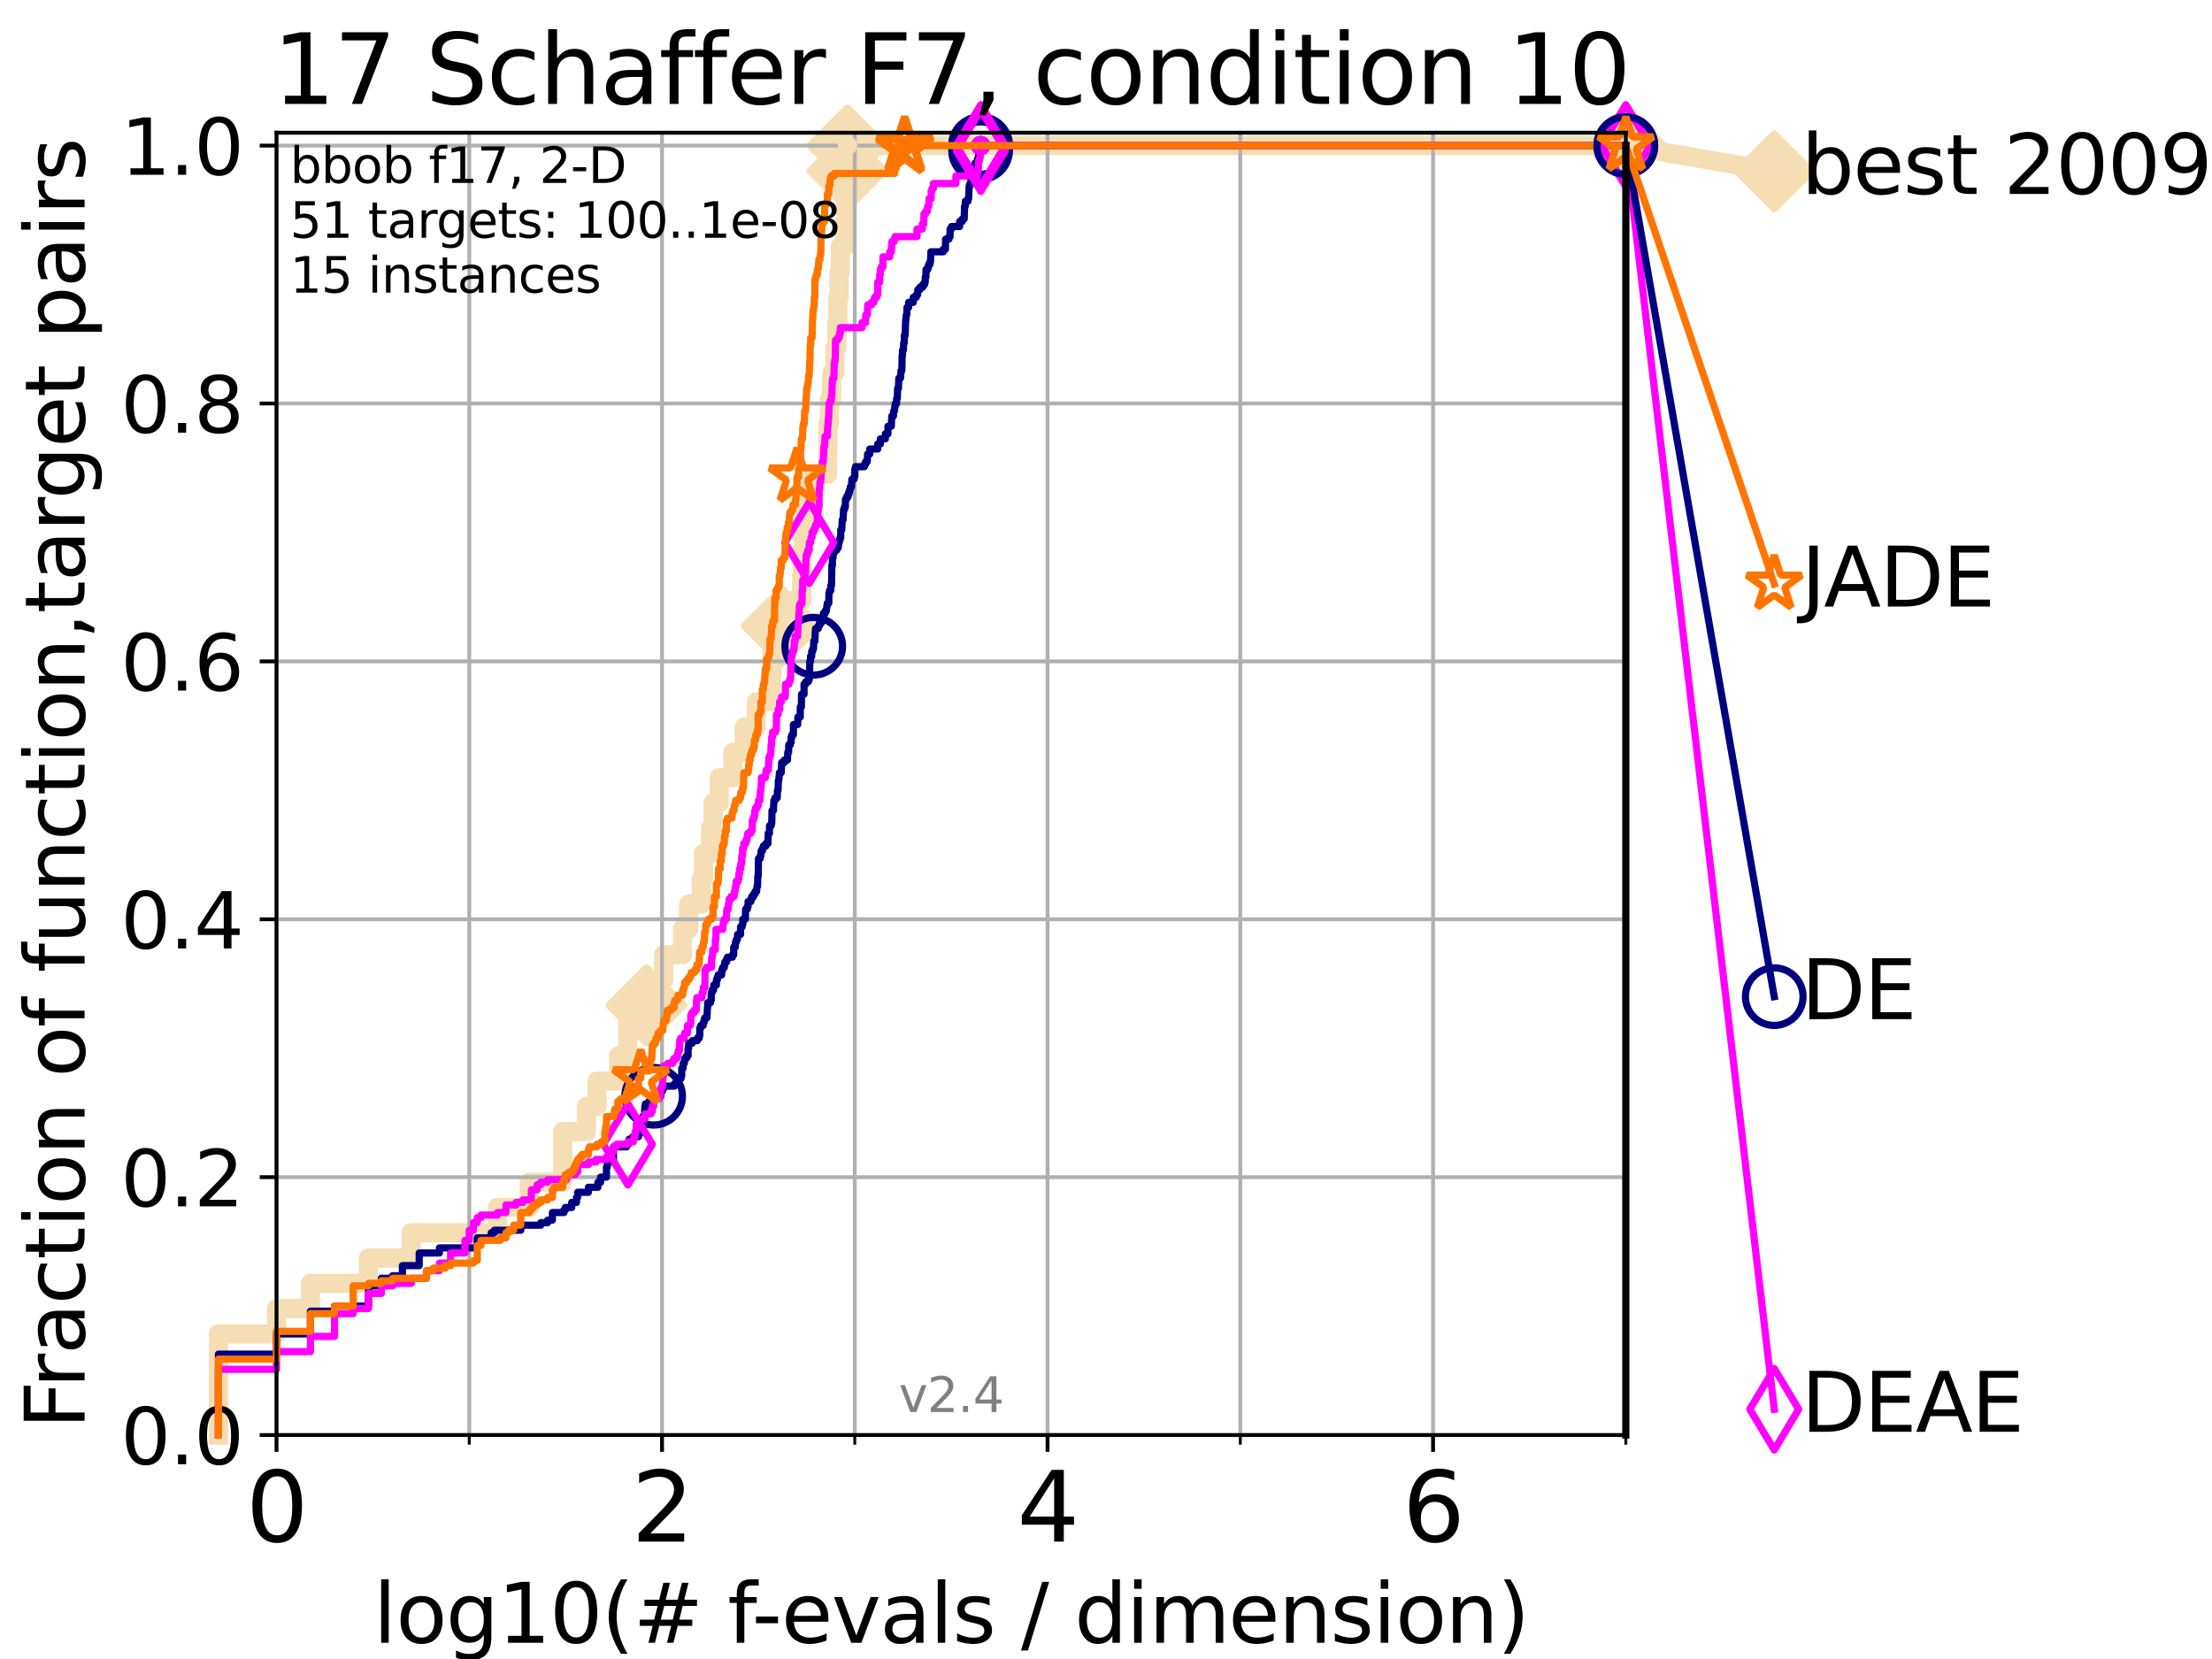 <?xml version="1.0" encoding="utf-8" standalone="no"?>
<!DOCTYPE svg PUBLIC "-//W3C//DTD SVG 1.1//EN"
  "http://www.w3.org/Graphics/SVG/1.1/DTD/svg11.dtd">
<svg height="345.6pt" version="1.1" viewBox="0 0 460.8 345.6" width="460.8pt" xmlns="http://www.w3.org/2000/svg" xmlns:xlink="http://www.w3.org/1999/xlink">
 <defs>
  <style type="text/css">*{stroke-linecap:butt;stroke-linejoin:round;}</style>
 </defs>
 <g id="figure_1">
  <g id="patch_1">
   <path d="M 0 345.6 
L 460.8 345.6 
L 460.8 0 
L 0 0 
z
" style="fill:#ffffff;"/>
  </g>
  <g id="axes_1">
   <g id="patch_2">
    <path d="M 57.6 298.944 
L 338.688 298.944 
L 338.688 27.648 
L 57.6 27.648 
z
" style="fill:#ffffff;"/>
   </g>
   <g id="line2d_1">
    <path d="M 45.512 298.944 
L 45.512 277.877 
L 57.6 277.877 
L 57.6 272.61 
L 64.671 272.61 
L 64.671 267.343 
L 76.759 267.343 
L 76.759 262.076 
L 85.667 262.076 
L 85.667 256.809 
L 103.623 256.809 
L 103.623 251.542 
L 110.274 251.542 
L 110.274 246.275 
L 117.203 246.275 
L 117.203 235.742 
L 122.148 235.742 
L 122.148 230.475 
L 124.369 230.475 
L 124.369 225.208 
L 128.856 225.208 
L 128.856 219.941 
L 130.796 219.941 
L 130.796 209.407 
L 134.661 209.407 
L 134.661 204.141 
L 138.256 204.141 
L 138.256 198.874 
L 142.148 198.874 
L 142.148 193.607 
L 143.464 193.607 
L 143.464 188.34 
L 146.107 188.34 
L 146.107 183.073 
L 146.538 183.073 
L 146.538 177.806 
L 148.015 177.806 
L 148.015 172.539 
L 148.545 172.539 
L 148.545 167.272 
L 149.824 167.272 
L 149.824 162.006 
L 152.662 162.006 
L 152.662 156.739 
L 155.038 156.739 
L 155.038 151.472 
L 157.557 151.472 
L 157.557 146.205 
L 160.704 146.205 
L 160.704 140.938 
L 160.821 140.938 
L 160.821 135.671 
L 162.854 135.671 
L 162.854 130.404 
L 162.958 130.404 
L 162.958 125.138 
L 167.011 125.138 
L 167.011 119.871 
L 167.142 119.871 
L 167.142 114.604 
L 167.417 114.604 
L 167.417 109.337 
L 167.845 109.337 
L 167.845 104.07 
L 168.506 104.07 
L 168.506 98.803 
L 172.422 98.803 
L 172.422 93.536 
L 172.482 93.536 
L 172.482 88.27 
L 172.792 88.27 
L 172.792 83.003 
L 173.246 83.003 
L 173.246 77.736 
L 173.911 77.736 
L 173.911 72.469 
L 174.359 72.469 
L 174.359 67.202 
L 174.542 67.202 
L 174.542 61.935 
L 174.785 61.935 
L 174.785 56.668 
L 175.046 56.668 
L 175.046 51.402 
L 175.965 51.402 
L 175.965 46.135 
L 176.219 46.135 
L 176.219 40.868 
L 176.383 40.868 
L 176.383 35.601 
L 176.527 35.601 
L 176.527 30.334 
L 338.688 30.334 
" style="fill:none;stroke:#f5deb3;stroke-linecap:square;stroke-width:4;"/>
   </g>
   <g id="line2d_2">
    <defs>
     <path d="M 0 7.778 
L 7.778 0 
L 0 -7.778 
L -7.778 0 
z
" id="m836f183e4e" style="stroke:#f5deb3;stroke-linejoin:miter;stroke-width:1.5;"/>
    </defs>
    <g>
     <use style="fill:#f5deb3;stroke:#f5deb3;stroke-linejoin:miter;stroke-width:1.5;" x="134.661" xlink:href="#m836f183e4e" y="209.407"/>
     <use style="fill:#f5deb3;stroke:#f5deb3;stroke-linejoin:miter;stroke-width:1.5;" x="162.854" xlink:href="#m836f183e4e" y="130.404"/>
     <use style="fill:#f5deb3;stroke:#f5deb3;stroke-linejoin:miter;stroke-width:1.5;" x="176.527" xlink:href="#m836f183e4e" y="35.601"/>
     <use style="fill:#f5deb3;stroke:#f5deb3;stroke-linejoin:miter;stroke-width:1.5;" x="176.527" xlink:href="#m836f183e4e" y="30.334"/>
     <use style="fill:#f5deb3;stroke:#f5deb3;stroke-linejoin:miter;stroke-width:1.5;" x="176.527" xlink:href="#m836f183e4e" y="30.334"/>
     <use style="fill:#f5deb3;stroke:#f5deb3;stroke-linejoin:miter;stroke-width:1.5;" x="338.688" xlink:href="#m836f183e4e" y="30.334"/>
    </g>
   </g>
   <g id="line2d_3">
    <path style="fill:none;stroke:#f5deb3;stroke-linecap:square;stroke-width:4;"/>
    <g/>
   </g>
   <g id="line2d_4">
    <path d="M 338.688 30.334 
L 369.608 35.706 
" style="fill:none;stroke:#f5deb3;stroke-linecap:square;stroke-width:4;"/>
    <g>
     <use style="fill:#f5deb3;stroke:#f5deb3;stroke-linejoin:miter;stroke-width:1.5;" x="338.688" xlink:href="#m836f183e4e" y="30.334"/>
     <use style="fill:#f5deb3;stroke:#f5deb3;stroke-linejoin:miter;stroke-width:1.5;" x="369.608" xlink:href="#m836f183e4e" y="35.706"/>
    </g>
   </g>
   <g id="matplotlib.axis_1">
    <g id="xtick_1">
     <g id="line2d_5">
      <path clip-path="url(#p3f14226703)" d="M 57.6 298.944 
L 57.6 27.648 
" style="fill:none;stroke:#b0b0b0;stroke-linecap:square;stroke-width:0.8;"/>
     </g>
     <g id="line2d_6">
      <defs>
       <path d="M 0 0 
L 0 3.5 
" id="md7e00d4215" style="stroke:#000000;stroke-width:0.8;"/>
      </defs>
      <g>
       <use style="stroke:#000000;stroke-width:0.8;" x="57.6" xlink:href="#md7e00d4215" y="298.944"/>
      </g>
     </g>
     <g id="text_1">
      <!-- 0 -->
      <g transform="translate(51.237 321.141)scale(0.2 -0.2)">
       <defs>
        <path d="M 2034 4250 
Q 1547 4250 1301 3770 
Q 1056 3291 1056 2328 
Q 1056 1369 1301 889 
Q 1547 409 2034 409 
Q 2525 409 2770 889 
Q 3016 1369 3016 2328 
Q 3016 3291 2770 3770 
Q 2525 4250 2034 4250 
z
M 2034 4750 
Q 2819 4750 3233 4129 
Q 3647 3509 3647 2328 
Q 3647 1150 3233 529 
Q 2819 -91 2034 -91 
Q 1250 -91 836 529 
Q 422 1150 422 2328 
Q 422 3509 836 4129 
Q 1250 4750 2034 4750 
z
" id="DejaVuSans-30" transform="scale(0.016)"/>
       </defs>
       <use xlink:href="#DejaVuSans-30"/>
      </g>
     </g>
    </g>
    <g id="xtick_2">
     <g id="line2d_7">
      <path clip-path="url(#p3f14226703)" d="M 137.911 298.944 
L 137.911 27.648 
" style="fill:none;stroke:#b0b0b0;stroke-linecap:square;stroke-width:0.8;"/>
     </g>
     <g id="line2d_8">
      <g>
       <use style="stroke:#000000;stroke-width:0.8;" x="137.911" xlink:href="#md7e00d4215" y="298.944"/>
      </g>
     </g>
     <g id="text_2">
      <!-- 2 -->
      <g transform="translate(131.548 321.141)scale(0.2 -0.2)">
       <defs>
        <path d="M 1228 531 
L 3431 531 
L 3431 0 
L 469 0 
L 469 531 
Q 828 903 1448 1529 
Q 2069 2156 2228 2338 
Q 2531 2678 2651 2914 
Q 2772 3150 2772 3378 
Q 2772 3750 2511 3984 
Q 2250 4219 1831 4219 
Q 1534 4219 1204 4116 
Q 875 4013 500 3803 
L 500 4441 
Q 881 4594 1212 4672 
Q 1544 4750 1819 4750 
Q 2544 4750 2975 4387 
Q 3406 4025 3406 3419 
Q 3406 3131 3298 2873 
Q 3191 2616 2906 2266 
Q 2828 2175 2409 1742 
Q 1991 1309 1228 531 
z
" id="DejaVuSans-32" transform="scale(0.016)"/>
       </defs>
       <use xlink:href="#DejaVuSans-32"/>
      </g>
     </g>
    </g>
    <g id="xtick_3">
     <g id="line2d_9">
      <path clip-path="url(#p3f14226703)" d="M 218.222 298.944 
L 218.222 27.648 
" style="fill:none;stroke:#b0b0b0;stroke-linecap:square;stroke-width:0.8;"/>
     </g>
     <g id="line2d_10">
      <g>
       <use style="stroke:#000000;stroke-width:0.8;" x="218.222" xlink:href="#md7e00d4215" y="298.944"/>
      </g>
     </g>
     <g id="text_3">
      <!-- 4 -->
      <g transform="translate(211.859 321.141)scale(0.2 -0.2)">
       <defs>
        <path d="M 2419 4116 
L 825 1625 
L 2419 1625 
L 2419 4116 
z
M 2253 4666 
L 3047 4666 
L 3047 1625 
L 3713 1625 
L 3713 1100 
L 3047 1100 
L 3047 0 
L 2419 0 
L 2419 1100 
L 313 1100 
L 313 1709 
L 2253 4666 
z
" id="DejaVuSans-34" transform="scale(0.016)"/>
       </defs>
       <use xlink:href="#DejaVuSans-34"/>
      </g>
     </g>
    </g>
    <g id="xtick_4">
     <g id="line2d_11">
      <path clip-path="url(#p3f14226703)" d="M 298.533 298.944 
L 298.533 27.648 
" style="fill:none;stroke:#b0b0b0;stroke-linecap:square;stroke-width:0.8;"/>
     </g>
     <g id="line2d_12">
      <g>
       <use style="stroke:#000000;stroke-width:0.8;" x="298.533" xlink:href="#md7e00d4215" y="298.944"/>
      </g>
     </g>
     <g id="text_4">
      <!-- 6 -->
      <g transform="translate(292.17 321.141)scale(0.2 -0.2)">
       <defs>
        <path d="M 2113 2584 
Q 1688 2584 1439 2293 
Q 1191 2003 1191 1497 
Q 1191 994 1439 701 
Q 1688 409 2113 409 
Q 2538 409 2786 701 
Q 3034 994 3034 1497 
Q 3034 2003 2786 2293 
Q 2538 2584 2113 2584 
z
M 3366 4563 
L 3366 3988 
Q 3128 4100 2886 4159 
Q 2644 4219 2406 4219 
Q 1781 4219 1451 3797 
Q 1122 3375 1075 2522 
Q 1259 2794 1537 2939 
Q 1816 3084 2150 3084 
Q 2853 3084 3261 2657 
Q 3669 2231 3669 1497 
Q 3669 778 3244 343 
Q 2819 -91 2113 -91 
Q 1303 -91 875 529 
Q 447 1150 447 2328 
Q 447 3434 972 4092 
Q 1497 4750 2381 4750 
Q 2619 4750 2861 4703 
Q 3103 4656 3366 4563 
z
" id="DejaVuSans-36" transform="scale(0.016)"/>
       </defs>
       <use xlink:href="#DejaVuSans-36"/>
      </g>
     </g>
    </g>
    <g id="xtick_5">
     <g id="line2d_13">
      <path clip-path="url(#p3f14226703)" d="M 97.755 298.944 
L 97.755 27.648 
" style="fill:none;stroke:#b0b0b0;stroke-linecap:square;stroke-width:0.8;"/>
     </g>
     <g id="line2d_14">
      <defs>
       <path d="M 0 0 
L 0 2 
" id="mb1675e2235" style="stroke:#000000;stroke-width:0.6;"/>
      </defs>
      <g>
       <use style="stroke:#000000;stroke-width:0.6;" x="97.755" xlink:href="#mb1675e2235" y="298.944"/>
      </g>
     </g>
    </g>
    <g id="xtick_6">
     <g id="line2d_15">
      <path clip-path="url(#p3f14226703)" d="M 178.066 298.944 
L 178.066 27.648 
" style="fill:none;stroke:#b0b0b0;stroke-linecap:square;stroke-width:0.8;"/>
     </g>
     <g id="line2d_16">
      <g>
       <use style="stroke:#000000;stroke-width:0.6;" x="178.066" xlink:href="#mb1675e2235" y="298.944"/>
      </g>
     </g>
    </g>
    <g id="xtick_7">
     <g id="line2d_17">
      <path clip-path="url(#p3f14226703)" d="M 258.377 298.944 
L 258.377 27.648 
" style="fill:none;stroke:#b0b0b0;stroke-linecap:square;stroke-width:0.8;"/>
     </g>
     <g id="line2d_18">
      <g>
       <use style="stroke:#000000;stroke-width:0.6;" x="258.377" xlink:href="#mb1675e2235" y="298.944"/>
      </g>
     </g>
    </g>
    <g id="xtick_8">
     <g id="line2d_19">
      <path clip-path="url(#p3f14226703)" d="M 338.688 298.944 
L 338.688 27.648 
" style="fill:none;stroke:#b0b0b0;stroke-linecap:square;stroke-width:0.8;"/>
     </g>
     <g id="line2d_20">
      <g>
       <use style="stroke:#000000;stroke-width:0.6;" x="338.688" xlink:href="#mb1675e2235" y="298.944"/>
      </g>
     </g>
    </g>
    <g id="text_5">
     <!-- log10(# f-evals / dimension) -->
     <g transform="translate(77.764 342.218)scale(0.17 -0.17)">
      <defs>
       <path d="M 603 4863 
L 1178 4863 
L 1178 0 
L 603 0 
L 603 4863 
z
" id="DejaVuSans-6c" transform="scale(0.016)"/>
       <path d="M 1959 3097 
Q 1497 3097 1228 2736 
Q 959 2375 959 1747 
Q 959 1119 1226 758 
Q 1494 397 1959 397 
Q 2419 397 2687 759 
Q 2956 1122 2956 1747 
Q 2956 2369 2687 2733 
Q 2419 3097 1959 3097 
z
M 1959 3584 
Q 2709 3584 3137 3096 
Q 3566 2609 3566 1747 
Q 3566 888 3137 398 
Q 2709 -91 1959 -91 
Q 1206 -91 779 398 
Q 353 888 353 1747 
Q 353 2609 779 3096 
Q 1206 3584 1959 3584 
z
" id="DejaVuSans-6f" transform="scale(0.016)"/>
       <path d="M 2906 1791 
Q 2906 2416 2648 2759 
Q 2391 3103 1925 3103 
Q 1463 3103 1205 2759 
Q 947 2416 947 1791 
Q 947 1169 1205 825 
Q 1463 481 1925 481 
Q 2391 481 2648 825 
Q 2906 1169 2906 1791 
z
M 3481 434 
Q 3481 -459 3084 -895 
Q 2688 -1331 1869 -1331 
Q 1566 -1331 1297 -1286 
Q 1028 -1241 775 -1147 
L 775 -588 
Q 1028 -725 1275 -790 
Q 1522 -856 1778 -856 
Q 2344 -856 2625 -561 
Q 2906 -266 2906 331 
L 2906 616 
Q 2728 306 2450 153 
Q 2172 0 1784 0 
Q 1141 0 747 490 
Q 353 981 353 1791 
Q 353 2603 747 3093 
Q 1141 3584 1784 3584 
Q 2172 3584 2450 3431 
Q 2728 3278 2906 2969 
L 2906 3500 
L 3481 3500 
L 3481 434 
z
" id="DejaVuSans-67" transform="scale(0.016)"/>
       <path d="M 794 531 
L 1825 531 
L 1825 4091 
L 703 3866 
L 703 4441 
L 1819 4666 
L 2450 4666 
L 2450 531 
L 3481 531 
L 3481 0 
L 794 0 
L 794 531 
z
" id="DejaVuSans-31" transform="scale(0.016)"/>
       <path d="M 1984 4856 
Q 1566 4138 1362 3434 
Q 1159 2731 1159 2009 
Q 1159 1288 1364 580 
Q 1569 -128 1984 -844 
L 1484 -844 
Q 1016 -109 783 600 
Q 550 1309 550 2009 
Q 550 2706 781 3412 
Q 1013 4119 1484 4856 
L 1984 4856 
z
" id="DejaVuSans-28" transform="scale(0.016)"/>
       <path d="M 3272 2816 
L 2363 2816 
L 2100 1772 
L 3016 1772 
L 3272 2816 
z
M 2803 4594 
L 2478 3297 
L 3391 3297 
L 3719 4594 
L 4219 4594 
L 3897 3297 
L 4872 3297 
L 4872 2816 
L 3775 2816 
L 3519 1772 
L 4513 1772 
L 4513 1294 
L 3397 1294 
L 3072 0 
L 2572 0 
L 2894 1294 
L 1978 1294 
L 1656 0 
L 1153 0 
L 1478 1294 
L 494 1294 
L 494 1772 
L 1594 1772 
L 1856 2816 
L 850 2816 
L 850 3297 
L 1978 3297 
L 2297 4594 
L 2803 4594 
z
" id="DejaVuSans-23" transform="scale(0.016)"/>
       <path id="DejaVuSans-20" transform="scale(0.016)"/>
       <path d="M 2375 4863 
L 2375 4384 
L 1825 4384 
Q 1516 4384 1395 4259 
Q 1275 4134 1275 3809 
L 1275 3500 
L 2222 3500 
L 2222 3053 
L 1275 3053 
L 1275 0 
L 697 0 
L 697 3053 
L 147 3053 
L 147 3500 
L 697 3500 
L 697 3744 
Q 697 4328 969 4595 
Q 1241 4863 1831 4863 
L 2375 4863 
z
" id="DejaVuSans-66" transform="scale(0.016)"/>
       <path d="M 313 2009 
L 1997 2009 
L 1997 1497 
L 313 1497 
L 313 2009 
z
" id="DejaVuSans-2d" transform="scale(0.016)"/>
       <path d="M 3597 1894 
L 3597 1613 
L 953 1613 
Q 991 1019 1311 708 
Q 1631 397 2203 397 
Q 2534 397 2845 478 
Q 3156 559 3463 722 
L 3463 178 
Q 3153 47 2828 -22 
Q 2503 -91 2169 -91 
Q 1331 -91 842 396 
Q 353 884 353 1716 
Q 353 2575 817 3079 
Q 1281 3584 2069 3584 
Q 2775 3584 3186 3129 
Q 3597 2675 3597 1894 
z
M 3022 2063 
Q 3016 2534 2758 2815 
Q 2500 3097 2075 3097 
Q 1594 3097 1305 2825 
Q 1016 2553 972 2059 
L 3022 2063 
z
" id="DejaVuSans-65" transform="scale(0.016)"/>
       <path d="M 191 3500 
L 800 3500 
L 1894 563 
L 2988 3500 
L 3597 3500 
L 2284 0 
L 1503 0 
L 191 3500 
z
" id="DejaVuSans-76" transform="scale(0.016)"/>
       <path d="M 2194 1759 
Q 1497 1759 1228 1600 
Q 959 1441 959 1056 
Q 959 750 1161 570 
Q 1363 391 1709 391 
Q 2188 391 2477 730 
Q 2766 1069 2766 1631 
L 2766 1759 
L 2194 1759 
z
M 3341 1997 
L 3341 0 
L 2766 0 
L 2766 531 
Q 2569 213 2275 61 
Q 1981 -91 1556 -91 
Q 1019 -91 701 211 
Q 384 513 384 1019 
Q 384 1609 779 1909 
Q 1175 2209 1959 2209 
L 2766 2209 
L 2766 2266 
Q 2766 2663 2505 2880 
Q 2244 3097 1772 3097 
Q 1472 3097 1187 3025 
Q 903 2953 641 2809 
L 641 3341 
Q 956 3463 1253 3523 
Q 1550 3584 1831 3584 
Q 2591 3584 2966 3190 
Q 3341 2797 3341 1997 
z
" id="DejaVuSans-61" transform="scale(0.016)"/>
       <path d="M 2834 3397 
L 2834 2853 
Q 2591 2978 2328 3040 
Q 2066 3103 1784 3103 
Q 1356 3103 1142 2972 
Q 928 2841 928 2578 
Q 928 2378 1081 2264 
Q 1234 2150 1697 2047 
L 1894 2003 
Q 2506 1872 2764 1633 
Q 3022 1394 3022 966 
Q 3022 478 2636 193 
Q 2250 -91 1575 -91 
Q 1294 -91 989 -36 
Q 684 19 347 128 
L 347 722 
Q 666 556 975 473 
Q 1284 391 1588 391 
Q 1994 391 2212 530 
Q 2431 669 2431 922 
Q 2431 1156 2273 1281 
Q 2116 1406 1581 1522 
L 1381 1569 
Q 847 1681 609 1914 
Q 372 2147 372 2553 
Q 372 3047 722 3315 
Q 1072 3584 1716 3584 
Q 2034 3584 2315 3537 
Q 2597 3491 2834 3397 
z
" id="DejaVuSans-73" transform="scale(0.016)"/>
       <path d="M 1625 4666 
L 2156 4666 
L 531 -594 
L 0 -594 
L 1625 4666 
z
" id="DejaVuSans-2f" transform="scale(0.016)"/>
       <path d="M 2906 2969 
L 2906 4863 
L 3481 4863 
L 3481 0 
L 2906 0 
L 2906 525 
Q 2725 213 2448 61 
Q 2172 -91 1784 -91 
Q 1150 -91 751 415 
Q 353 922 353 1747 
Q 353 2572 751 3078 
Q 1150 3584 1784 3584 
Q 2172 3584 2448 3432 
Q 2725 3281 2906 2969 
z
M 947 1747 
Q 947 1113 1208 752 
Q 1469 391 1925 391 
Q 2381 391 2643 752 
Q 2906 1113 2906 1747 
Q 2906 2381 2643 2742 
Q 2381 3103 1925 3103 
Q 1469 3103 1208 2742 
Q 947 2381 947 1747 
z
" id="DejaVuSans-64" transform="scale(0.016)"/>
       <path d="M 603 3500 
L 1178 3500 
L 1178 0 
L 603 0 
L 603 3500 
z
M 603 4863 
L 1178 4863 
L 1178 4134 
L 603 4134 
L 603 4863 
z
" id="DejaVuSans-69" transform="scale(0.016)"/>
       <path d="M 3328 2828 
Q 3544 3216 3844 3400 
Q 4144 3584 4550 3584 
Q 5097 3584 5394 3201 
Q 5691 2819 5691 2113 
L 5691 0 
L 5113 0 
L 5113 2094 
Q 5113 2597 4934 2840 
Q 4756 3084 4391 3084 
Q 3944 3084 3684 2787 
Q 3425 2491 3425 1978 
L 3425 0 
L 2847 0 
L 2847 2094 
Q 2847 2600 2669 2842 
Q 2491 3084 2119 3084 
Q 1678 3084 1418 2786 
Q 1159 2488 1159 1978 
L 1159 0 
L 581 0 
L 581 3500 
L 1159 3500 
L 1159 2956 
Q 1356 3278 1631 3431 
Q 1906 3584 2284 3584 
Q 2666 3584 2933 3390 
Q 3200 3197 3328 2828 
z
" id="DejaVuSans-6d" transform="scale(0.016)"/>
       <path d="M 3513 2113 
L 3513 0 
L 2938 0 
L 2938 2094 
Q 2938 2591 2744 2837 
Q 2550 3084 2163 3084 
Q 1697 3084 1428 2787 
Q 1159 2491 1159 1978 
L 1159 0 
L 581 0 
L 581 3500 
L 1159 3500 
L 1159 2956 
Q 1366 3272 1645 3428 
Q 1925 3584 2291 3584 
Q 2894 3584 3203 3211 
Q 3513 2838 3513 2113 
z
" id="DejaVuSans-6e" transform="scale(0.016)"/>
       <path d="M 513 4856 
L 1013 4856 
Q 1481 4119 1714 3412 
Q 1947 2706 1947 2009 
Q 1947 1309 1714 600 
Q 1481 -109 1013 -844 
L 513 -844 
Q 928 -128 1133 580 
Q 1338 1288 1338 2009 
Q 1338 2731 1133 3434 
Q 928 4138 513 4856 
z
" id="DejaVuSans-29" transform="scale(0.016)"/>
      </defs>
      <use xlink:href="#DejaVuSans-6c"/>
      <use x="27.783" xlink:href="#DejaVuSans-6f"/>
      <use x="88.965" xlink:href="#DejaVuSans-67"/>
      <use x="152.441" xlink:href="#DejaVuSans-31"/>
      <use x="216.064" xlink:href="#DejaVuSans-30"/>
      <use x="279.688" xlink:href="#DejaVuSans-28"/>
      <use x="318.701" xlink:href="#DejaVuSans-23"/>
      <use x="402.49" xlink:href="#DejaVuSans-20"/>
      <use x="434.277" xlink:href="#DejaVuSans-66"/>
      <use x="463.982" xlink:href="#DejaVuSans-2d"/>
      <use x="500.066" xlink:href="#DejaVuSans-65"/>
      <use x="561.59" xlink:href="#DejaVuSans-76"/>
      <use x="620.77" xlink:href="#DejaVuSans-61"/>
      <use x="682.049" xlink:href="#DejaVuSans-6c"/>
      <use x="709.832" xlink:href="#DejaVuSans-73"/>
      <use x="761.932" xlink:href="#DejaVuSans-20"/>
      <use x="793.719" xlink:href="#DejaVuSans-2f"/>
      <use x="827.41" xlink:href="#DejaVuSans-20"/>
      <use x="859.197" xlink:href="#DejaVuSans-64"/>
      <use x="922.674" xlink:href="#DejaVuSans-69"/>
      <use x="950.457" xlink:href="#DejaVuSans-6d"/>
      <use x="1047.869" xlink:href="#DejaVuSans-65"/>
      <use x="1109.393" xlink:href="#DejaVuSans-6e"/>
      <use x="1172.771" xlink:href="#DejaVuSans-73"/>
      <use x="1224.871" xlink:href="#DejaVuSans-69"/>
      <use x="1252.654" xlink:href="#DejaVuSans-6f"/>
      <use x="1313.836" xlink:href="#DejaVuSans-6e"/>
      <use x="1377.215" xlink:href="#DejaVuSans-29"/>
     </g>
    </g>
   </g>
   <g id="matplotlib.axis_2">
    <g id="ytick_1">
     <g id="line2d_21">
      <path clip-path="url(#p3f14226703)" d="M 57.6 298.944 
L 338.688 298.944 
" style="fill:none;stroke:#b0b0b0;stroke-linecap:square;stroke-width:0.8;"/>
     </g>
     <g id="line2d_22">
      <defs>
       <path d="M 0 0 
L -3.5 0 
" id="m24ef898992" style="stroke:#000000;stroke-width:0.8;"/>
      </defs>
      <g>
       <use style="stroke:#000000;stroke-width:0.8;" x="57.6" xlink:href="#m24ef898992" y="298.944"/>
      </g>
     </g>
     <g id="text_6">
      <!-- 0.0 -->
      <g transform="translate(25.155 305.023)scale(0.16 -0.16)">
       <defs>
        <path d="M 684 794 
L 1344 794 
L 1344 0 
L 684 0 
L 684 794 
z
" id="DejaVuSans-2e" transform="scale(0.016)"/>
       </defs>
       <use xlink:href="#DejaVuSans-30"/>
       <use x="63.623" xlink:href="#DejaVuSans-2e"/>
       <use x="95.41" xlink:href="#DejaVuSans-30"/>
      </g>
     </g>
    </g>
    <g id="ytick_2">
     <g id="line2d_23">
      <path clip-path="url(#p3f14226703)" d="M 57.6 245.222 
L 338.688 245.222 
" style="fill:none;stroke:#b0b0b0;stroke-linecap:square;stroke-width:0.8;"/>
     </g>
     <g id="line2d_24">
      <g>
       <use style="stroke:#000000;stroke-width:0.8;" x="57.6" xlink:href="#m24ef898992" y="245.222"/>
      </g>
     </g>
     <g id="text_7">
      <!-- 0.2 -->
      <g transform="translate(25.155 251.301)scale(0.16 -0.16)">
       <use xlink:href="#DejaVuSans-30"/>
       <use x="63.623" xlink:href="#DejaVuSans-2e"/>
       <use x="95.41" xlink:href="#DejaVuSans-32"/>
      </g>
     </g>
    </g>
    <g id="ytick_3">
     <g id="line2d_25">
      <path clip-path="url(#p3f14226703)" d="M 57.6 191.5 
L 338.688 191.5 
" style="fill:none;stroke:#b0b0b0;stroke-linecap:square;stroke-width:0.8;"/>
     </g>
     <g id="line2d_26">
      <g>
       <use style="stroke:#000000;stroke-width:0.8;" x="57.6" xlink:href="#m24ef898992" y="191.5"/>
      </g>
     </g>
     <g id="text_8">
      <!-- 0.4 -->
      <g transform="translate(25.155 197.579)scale(0.16 -0.16)">
       <use xlink:href="#DejaVuSans-30"/>
       <use x="63.623" xlink:href="#DejaVuSans-2e"/>
       <use x="95.41" xlink:href="#DejaVuSans-34"/>
      </g>
     </g>
    </g>
    <g id="ytick_4">
     <g id="line2d_27">
      <path clip-path="url(#p3f14226703)" d="M 57.6 137.778 
L 338.688 137.778 
" style="fill:none;stroke:#b0b0b0;stroke-linecap:square;stroke-width:0.8;"/>
     </g>
     <g id="line2d_28">
      <g>
       <use style="stroke:#000000;stroke-width:0.8;" x="57.6" xlink:href="#m24ef898992" y="137.778"/>
      </g>
     </g>
     <g id="text_9">
      <!-- 0.6 -->
      <g transform="translate(25.155 143.857)scale(0.16 -0.16)">
       <use xlink:href="#DejaVuSans-30"/>
       <use x="63.623" xlink:href="#DejaVuSans-2e"/>
       <use x="95.41" xlink:href="#DejaVuSans-36"/>
      </g>
     </g>
    </g>
    <g id="ytick_5">
     <g id="line2d_29">
      <path clip-path="url(#p3f14226703)" d="M 57.6 84.056 
L 338.688 84.056 
" style="fill:none;stroke:#b0b0b0;stroke-linecap:square;stroke-width:0.8;"/>
     </g>
     <g id="line2d_30">
      <g>
       <use style="stroke:#000000;stroke-width:0.8;" x="57.6" xlink:href="#m24ef898992" y="84.056"/>
      </g>
     </g>
     <g id="text_10">
      <!-- 0.8 -->
      <g transform="translate(25.155 90.135)scale(0.16 -0.16)">
       <defs>
        <path d="M 2034 2216 
Q 1584 2216 1326 1975 
Q 1069 1734 1069 1313 
Q 1069 891 1326 650 
Q 1584 409 2034 409 
Q 2484 409 2743 651 
Q 3003 894 3003 1313 
Q 3003 1734 2745 1975 
Q 2488 2216 2034 2216 
z
M 1403 2484 
Q 997 2584 770 2862 
Q 544 3141 544 3541 
Q 544 4100 942 4425 
Q 1341 4750 2034 4750 
Q 2731 4750 3128 4425 
Q 3525 4100 3525 3541 
Q 3525 3141 3298 2862 
Q 3072 2584 2669 2484 
Q 3125 2378 3379 2068 
Q 3634 1759 3634 1313 
Q 3634 634 3220 271 
Q 2806 -91 2034 -91 
Q 1263 -91 848 271 
Q 434 634 434 1313 
Q 434 1759 690 2068 
Q 947 2378 1403 2484 
z
M 1172 3481 
Q 1172 3119 1398 2916 
Q 1625 2713 2034 2713 
Q 2441 2713 2670 2916 
Q 2900 3119 2900 3481 
Q 2900 3844 2670 4047 
Q 2441 4250 2034 4250 
Q 1625 4250 1398 4047 
Q 1172 3844 1172 3481 
z
" id="DejaVuSans-38" transform="scale(0.016)"/>
       </defs>
       <use xlink:href="#DejaVuSans-30"/>
       <use x="63.623" xlink:href="#DejaVuSans-2e"/>
       <use x="95.41" xlink:href="#DejaVuSans-38"/>
      </g>
     </g>
    </g>
    <g id="ytick_6">
     <g id="line2d_31">
      <path clip-path="url(#p3f14226703)" d="M 57.6 30.334 
L 338.688 30.334 
" style="fill:none;stroke:#b0b0b0;stroke-linecap:square;stroke-width:0.8;"/>
     </g>
     <g id="line2d_32">
      <g>
       <use style="stroke:#000000;stroke-width:0.8;" x="57.6" xlink:href="#m24ef898992" y="30.334"/>
      </g>
     </g>
     <g id="text_11">
      <!-- 1.0 -->
      <g transform="translate(25.155 36.413)scale(0.16 -0.16)">
       <use xlink:href="#DejaVuSans-31"/>
       <use x="63.623" xlink:href="#DejaVuSans-2e"/>
       <use x="95.41" xlink:href="#DejaVuSans-30"/>
      </g>
     </g>
    </g>
    <g id="text_12">
     <!-- Fraction of function,target pairs -->
     <g transform="translate(17.62 297.681)rotate(-90)scale(0.17 -0.17)">
      <defs>
       <path d="M 628 4666 
L 3309 4666 
L 3309 4134 
L 1259 4134 
L 1259 2759 
L 3109 2759 
L 3109 2228 
L 1259 2228 
L 1259 0 
L 628 0 
L 628 4666 
z
" id="DejaVuSans-46" transform="scale(0.016)"/>
       <path d="M 2631 2963 
Q 2534 3019 2420 3045 
Q 2306 3072 2169 3072 
Q 1681 3072 1420 2755 
Q 1159 2438 1159 1844 
L 1159 0 
L 581 0 
L 581 3500 
L 1159 3500 
L 1159 2956 
Q 1341 3275 1631 3429 
Q 1922 3584 2338 3584 
Q 2397 3584 2469 3576 
Q 2541 3569 2628 3553 
L 2631 2963 
z
" id="DejaVuSans-72" transform="scale(0.016)"/>
       <path d="M 3122 3366 
L 3122 2828 
Q 2878 2963 2633 3030 
Q 2388 3097 2138 3097 
Q 1578 3097 1268 2742 
Q 959 2388 959 1747 
Q 959 1106 1268 751 
Q 1578 397 2138 397 
Q 2388 397 2633 464 
Q 2878 531 3122 666 
L 3122 134 
Q 2881 22 2623 -34 
Q 2366 -91 2075 -91 
Q 1284 -91 818 406 
Q 353 903 353 1747 
Q 353 2603 823 3093 
Q 1294 3584 2113 3584 
Q 2378 3584 2631 3529 
Q 2884 3475 3122 3366 
z
" id="DejaVuSans-63" transform="scale(0.016)"/>
       <path d="M 1172 4494 
L 1172 3500 
L 2356 3500 
L 2356 3053 
L 1172 3053 
L 1172 1153 
Q 1172 725 1289 603 
Q 1406 481 1766 481 
L 2356 481 
L 2356 0 
L 1766 0 
Q 1100 0 847 248 
Q 594 497 594 1153 
L 594 3053 
L 172 3053 
L 172 3500 
L 594 3500 
L 594 4494 
L 1172 4494 
z
" id="DejaVuSans-74" transform="scale(0.016)"/>
       <path d="M 544 1381 
L 544 3500 
L 1119 3500 
L 1119 1403 
Q 1119 906 1312 657 
Q 1506 409 1894 409 
Q 2359 409 2629 706 
Q 2900 1003 2900 1516 
L 2900 3500 
L 3475 3500 
L 3475 0 
L 2900 0 
L 2900 538 
Q 2691 219 2414 64 
Q 2138 -91 1772 -91 
Q 1169 -91 856 284 
Q 544 659 544 1381 
z
M 1991 3584 
L 1991 3584 
z
" id="DejaVuSans-75" transform="scale(0.016)"/>
       <path d="M 750 794 
L 1409 794 
L 1409 256 
L 897 -744 
L 494 -744 
L 750 256 
L 750 794 
z
" id="DejaVuSans-2c" transform="scale(0.016)"/>
       <path d="M 1159 525 
L 1159 -1331 
L 581 -1331 
L 581 3500 
L 1159 3500 
L 1159 2969 
Q 1341 3281 1617 3432 
Q 1894 3584 2278 3584 
Q 2916 3584 3314 3078 
Q 3713 2572 3713 1747 
Q 3713 922 3314 415 
Q 2916 -91 2278 -91 
Q 1894 -91 1617 61 
Q 1341 213 1159 525 
z
M 3116 1747 
Q 3116 2381 2855 2742 
Q 2594 3103 2138 3103 
Q 1681 3103 1420 2742 
Q 1159 2381 1159 1747 
Q 1159 1113 1420 752 
Q 1681 391 2138 391 
Q 2594 391 2855 752 
Q 3116 1113 3116 1747 
z
" id="DejaVuSans-70" transform="scale(0.016)"/>
      </defs>
      <use xlink:href="#DejaVuSans-46"/>
      <use x="50.27" xlink:href="#DejaVuSans-72"/>
      <use x="91.383" xlink:href="#DejaVuSans-61"/>
      <use x="152.662" xlink:href="#DejaVuSans-63"/>
      <use x="207.643" xlink:href="#DejaVuSans-74"/>
      <use x="246.852" xlink:href="#DejaVuSans-69"/>
      <use x="274.635" xlink:href="#DejaVuSans-6f"/>
      <use x="335.816" xlink:href="#DejaVuSans-6e"/>
      <use x="399.195" xlink:href="#DejaVuSans-20"/>
      <use x="430.982" xlink:href="#DejaVuSans-6f"/>
      <use x="492.164" xlink:href="#DejaVuSans-66"/>
      <use x="527.369" xlink:href="#DejaVuSans-20"/>
      <use x="559.156" xlink:href="#DejaVuSans-66"/>
      <use x="594.361" xlink:href="#DejaVuSans-75"/>
      <use x="657.74" xlink:href="#DejaVuSans-6e"/>
      <use x="721.119" xlink:href="#DejaVuSans-63"/>
      <use x="776.1" xlink:href="#DejaVuSans-74"/>
      <use x="815.309" xlink:href="#DejaVuSans-69"/>
      <use x="843.092" xlink:href="#DejaVuSans-6f"/>
      <use x="904.273" xlink:href="#DejaVuSans-6e"/>
      <use x="967.652" xlink:href="#DejaVuSans-2c"/>
      <use x="999.439" xlink:href="#DejaVuSans-74"/>
      <use x="1038.648" xlink:href="#DejaVuSans-61"/>
      <use x="1099.928" xlink:href="#DejaVuSans-72"/>
      <use x="1139.291" xlink:href="#DejaVuSans-67"/>
      <use x="1202.768" xlink:href="#DejaVuSans-65"/>
      <use x="1264.291" xlink:href="#DejaVuSans-74"/>
      <use x="1303.5" xlink:href="#DejaVuSans-20"/>
      <use x="1335.287" xlink:href="#DejaVuSans-70"/>
      <use x="1398.764" xlink:href="#DejaVuSans-61"/>
      <use x="1460.043" xlink:href="#DejaVuSans-69"/>
      <use x="1487.826" xlink:href="#DejaVuSans-72"/>
      <use x="1528.939" xlink:href="#DejaVuSans-73"/>
     </g>
    </g>
   </g>
   <g id="line2d_33">
    <defs>
     <path d="M 0 1.5 
C 0.398 1.5 0.779 1.342 1.061 1.061 
C 1.342 0.779 1.5 0.398 1.5 0 
C 1.5 -0.398 1.342 -0.779 1.061 -1.061 
C 0.779 -1.342 0.398 -1.5 0 -1.5 
C -0.398 -1.5 -0.779 -1.342 -1.061 -1.061 
C -1.342 -0.779 -1.5 -0.398 -1.5 0 
C -1.5 0.398 -1.342 0.779 -1.061 1.061 
C -0.779 1.342 -0.398 1.5 0 1.5 
z
" id="m99a5366b03" style="stroke:#f5deb3;"/>
    </defs>
    <g>
     <use style="fill:#f5deb3;stroke:#f5deb3;" x="176.527" xlink:href="#m99a5366b03" y="30.334"/>
     <use style="fill:#f5deb3;stroke:#f5deb3;" x="176.527" xlink:href="#m99a5366b03" y="30.334"/>
    </g>
   </g>
   <g id="line2d_34">
    <defs>
     <path d="M 0 1.5 
C 0.398 1.5 0.779 1.342 1.061 1.061 
C 1.342 0.779 1.5 0.398 1.5 0 
C 1.5 -0.398 1.342 -0.779 1.061 -1.061 
C 0.779 -1.342 0.398 -1.5 0 -1.5 
C -0.398 -1.5 -0.779 -1.342 -1.061 -1.061 
C -1.342 -0.779 -1.5 -0.398 -1.5 0 
C -1.5 0.398 -1.342 0.779 -1.061 1.061 
C -0.779 1.342 -0.398 1.5 0 1.5 
z
" id="mdfbce67f3c" style="stroke:#000080;"/>
    </defs>
    <g>
     <use style="fill:#000080;stroke:#000080;" x="204.267" xlink:href="#mdfbce67f3c" y="30.334"/>
     <use style="fill:#000080;stroke:#000080;" x="204.267" xlink:href="#mdfbce67f3c" y="30.334"/>
    </g>
   </g>
   <g id="line2d_35">
    <path d="M 45.512 298.944 
L 45.512 282.09 
L 57.6 282.09 
L 57.6 277.877 
L 64.671 277.877 
L 64.671 273.136 
L 69.688 273.136 
L 69.688 272.083 
L 76.759 272.083 
L 76.759 267.87 
L 79.447 267.87 
L 79.447 266.289 
L 81.776 266.289 
L 81.776 265.763 
L 83.83 265.763 
L 83.83 263.656 
L 87.33 263.656 
L 87.33 261.023 
L 91.535 261.023 
L 91.535 259.969 
L 99.418 259.969 
L 99.418 257.862 
L 102.331 257.862 
L 102.331 256.809 
L 102.989 256.809 
L 102.989 256.282 
L 108.484 256.282 
L 108.484 255.229 
L 112.656 255.229 
L 112.656 254.702 
L 114.08 254.702 
L 114.08 254.176 
L 115.077 254.176 
L 115.077 252.596 
L 117.486 252.596 
L 117.486 252.069 
L 117.765 252.069 
L 117.765 251.542 
L 119.097 251.542 
L 119.097 250.489 
L 120.094 250.489 
L 120.094 249.436 
L 120.335 249.436 
L 120.335 248.382 
L 122.573 248.382 
L 122.573 247.329 
L 124.557 247.329 
L 124.557 246.275 
L 125.111 246.275 
L 125.111 245.222 
L 126.338 245.222 
L 126.338 243.115 
L 126.507 243.115 
L 126.507 242.062 
L 127.799 242.062 
L 127.799 238.902 
L 130.532 238.902 
L 130.532 238.375 
L 130.927 238.375 
L 130.927 237.848 
L 131.056 237.848 
L 131.056 237.322 
L 131.815 237.322 
L 131.815 236.795 
L 133.01 236.795 
L 133.01 236.268 
L 133.239 236.268 
L 133.239 235.215 
L 133.578 235.215 
L 133.578 234.688 
L 133.91 234.688 
L 133.91 232.582 
L 134.236 232.582 
L 134.343 230.475 
L 134.45 230.475 
L 134.45 229.948 
L 135.179 229.948 
L 135.179 229.421 
L 135.976 229.421 
L 135.976 228.895 
L 136.17 228.895 
L 136.17 228.368 
L 137.647 228.368 
L 137.647 227.315 
L 137.998 227.315 
L 137.998 226.788 
L 138.256 226.788 
L 138.256 226.261 
L 140.499 226.261 
L 140.499 225.735 
L 141.163 225.735 
L 141.235 224.681 
L 141.872 224.681 
L 141.872 224.155 
L 142.01 224.155 
L 142.01 222.575 
L 142.284 222.575 
L 142.284 221.521 
L 142.553 221.521 
L 142.62 220.468 
L 143.015 220.468 
L 143.015 219.941 
L 143.337 219.941 
L 143.337 218.361 
L 143.464 218.361 
L 143.464 217.308 
L 144.209 217.308 
L 144.209 216.781 
L 145.27 216.781 
L 145.27 216.254 
L 145.666 216.254 
L 145.666 215.728 
L 145.777 215.728 
L 145.777 214.148 
L 145.998 214.148 
L 145.998 213.621 
L 146.485 213.621 
L 146.485 213.094 
L 146.644 213.094 
L 146.644 212.567 
L 146.802 212.567 
L 146.802 212.041 
L 147.267 212.041 
L 147.369 209.934 
L 147.419 209.934 
L 147.419 208.881 
L 148.015 208.881 
L 148.015 208.354 
L 148.161 208.354 
L 148.161 206.774 
L 148.354 206.774 
L 148.354 206.247 
L 148.639 206.247 
L 148.686 205.194 
L 149.241 205.194 
L 149.241 204.141 
L 149.423 204.141 
L 149.423 203.614 
L 149.602 203.614 
L 149.602 203.087 
L 150.344 203.087 
L 150.344 202.034 
L 150.557 202.034 
L 150.557 201.507 
L 150.891 201.507 
L 150.974 200.454 
L 151.301 200.454 
L 151.301 199.927 
L 151.542 199.927 
L 151.542 199.4 
L 152.587 199.4 
L 152.587 198.874 
L 152.848 198.874 
L 152.848 197.294 
L 153.178 197.294 
L 153.215 196.24 
L 153.395 196.24 
L 153.395 195.714 
L 153.609 195.714 
L 153.644 194.66 
L 154.27 194.66 
L 154.27 193.08 
L 154.608 193.08 
L 154.608 192.553 
L 154.741 192.553 
L 154.741 191.5 
L 155.265 191.5 
L 155.329 189.393 
L 155.679 189.393 
L 155.679 188.867 
L 155.836 188.867 
L 155.836 187.813 
L 156.418 187.813 
L 156.418 187.287 
L 156.599 187.287 
L 156.599 186.76 
L 156.982 186.76 
L 156.982 186.233 
L 157.301 186.233 
L 157.301 185.706 
L 157.614 185.706 
L 157.698 184.653 
L 157.81 184.653 
L 157.865 182.546 
L 157.948 182.546 
L 158.004 178.86 
L 158.358 178.86 
L 158.358 178.333 
L 158.493 178.333 
L 158.546 177.28 
L 158.811 177.28 
L 158.811 176.753 
L 159.02 176.753 
L 159.02 176.226 
L 159.558 176.226 
L 159.558 175.699 
L 159.981 175.699 
L 160.03 173.593 
L 160.298 173.593 
L 160.298 172.013 
L 160.656 172.013 
L 160.656 171.486 
L 160.774 171.486 
L 160.821 168.853 
L 161.123 168.853 
L 161.215 166.746 
L 161.443 166.746 
L 161.443 166.219 
L 161.912 166.219 
L 161.956 164.639 
L 162.087 164.639 
L 162.152 162.532 
L 162.239 162.532 
L 162.325 161.479 
L 162.368 161.479 
L 162.368 160.952 
L 162.75 160.952 
L 162.834 158.846 
L 163.409 158.846 
L 163.409 158.319 
L 164.044 158.319 
L 164.102 156.739 
L 164.276 156.739 
L 164.314 155.159 
L 164.638 155.159 
L 164.638 154.632 
L 164.806 154.632 
L 164.806 153.579 
L 164.973 153.579 
L 164.973 153.052 
L 165.285 153.052 
L 165.285 150.945 
L 166.169 150.945 
L 166.221 149.365 
L 166.713 149.365 
L 166.713 147.258 
L 166.945 147.258 
L 166.978 144.625 
L 167.497 144.625 
L 167.497 142.518 
L 167.861 142.518 
L 167.861 141.992 
L 168.416 141.992 
L 168.416 141.465 
L 168.612 141.465 
L 168.701 137.778 
L 168.85 137.778 
L 168.85 136.725 
L 169.1 136.725 
L 169.1 135.671 
L 169.303 135.671 
L 169.303 135.145 
L 169.475 135.145 
L 169.517 133.565 
L 169.758 133.565 
L 169.842 131.458 
L 169.884 131.458 
L 169.884 130.931 
L 170.46 130.931 
L 170.46 130.404 
L 170.674 130.404 
L 170.674 129.878 
L 171.03 129.878 
L 171.03 129.351 
L 171.519 129.351 
L 171.532 127.771 
L 171.908 127.771 
L 171.908 127.244 
L 172.155 127.244 
L 172.252 126.191 
L 172.337 126.191 
L 172.337 125.664 
L 172.649 125.664 
L 172.685 123.558 
L 172.792 123.558 
L 172.792 123.031 
L 173.061 123.031 
L 173.061 121.977 
L 173.223 121.977 
L 173.292 117.764 
L 173.406 117.764 
L 173.406 116.184 
L 173.542 116.184 
L 173.542 115.131 
L 173.8 115.131 
L 173.8 114.604 
L 174.316 114.604 
L 174.316 114.077 
L 174.637 114.077 
L 174.733 113.024 
L 174.827 113.024 
L 174.827 112.497 
L 175.005 112.497 
L 175.005 111.97 
L 175.14 111.97 
L 175.14 110.39 
L 175.355 110.39 
L 175.456 108.284 
L 175.628 108.284 
L 175.728 106.177 
L 175.906 106.177 
L 175.906 105.65 
L 176.102 105.65 
L 176.102 104.07 
L 176.325 104.07 
L 176.325 103.543 
L 176.641 103.543 
L 176.641 103.017 
L 176.829 103.017 
L 176.829 102.49 
L 177.006 102.49 
L 177.006 101.963 
L 177.135 101.963 
L 177.135 101.437 
L 177.382 101.437 
L 177.454 99.857 
L 177.9 99.857 
L 177.9 99.33 
L 178.075 99.33 
L 178.075 97.75 
L 178.205 97.75 
L 178.205 97.223 
L 180.058 97.223 
L 180.058 96.697 
L 180.336 96.697 
L 180.336 96.17 
L 180.662 96.17 
L 180.737 94.59 
L 181.188 94.59 
L 181.188 93.536 
L 182.848 93.536 
L 182.848 92.483 
L 183.39 92.483 
L 183.39 91.43 
L 184.431 91.43 
L 184.431 90.376 
L 184.974 90.376 
L 184.974 88.796 
L 185.675 88.796 
L 185.765 86.69 
L 186.115 86.69 
L 186.159 85.636 
L 186.334 85.636 
L 186.426 84.583 
L 186.512 84.583 
L 186.512 84.056 
L 186.784 84.056 
L 186.784 83.003 
L 186.926 83.003 
L 186.983 80.896 
L 187.166 80.896 
L 187.243 78.789 
L 187.58 78.789 
L 187.66 77.736 
L 187.696 77.736 
L 187.696 77.209 
L 187.87 77.209 
L 187.93 74.049 
L 187.999 74.049 
L 187.999 72.996 
L 188.176 72.996 
L 188.259 71.416 
L 188.38 71.416 
L 188.394 69.836 
L 188.567 69.836 
L 188.667 66.675 
L 188.719 66.675 
L 188.799 65.622 
L 188.889 65.622 
L 188.954 64.042 
L 189.283 64.042 
L 189.283 62.989 
L 190.25 62.989 
L 190.25 61.935 
L 190.88 61.935 
L 190.88 61.409 
L 191.146 61.409 
L 191.191 60.355 
L 191.625 60.355 
L 191.625 59.829 
L 192.216 59.829 
L 192.216 59.302 
L 192.584 59.302 
L 192.584 58.775 
L 192.746 58.775 
L 192.746 57.722 
L 192.896 57.722 
L 192.896 56.142 
L 193.287 56.142 
L 193.287 55.615 
L 193.446 55.615 
L 193.446 55.088 
L 193.715 55.088 
L 193.715 54.562 
L 193.842 54.562 
L 193.92 52.455 
L 196.495 52.455 
L 196.495 51.928 
L 196.947 51.928 
L 196.985 49.821 
L 197.676 49.821 
L 197.676 49.295 
L 197.915 49.295 
L 197.915 47.715 
L 198.22 47.715 
L 198.22 47.188 
L 199.904 47.188 
L 199.904 46.135 
L 200.456 46.135 
L 200.456 45.608 
L 200.857 45.608 
L 200.939 42.975 
L 201.08 42.975 
L 201.103 41.921 
L 201.641 41.921 
L 201.641 41.395 
L 201.781 41.395 
L 201.885 38.761 
L 202.047 38.761 
L 202.047 38.234 
L 202.375 38.234 
L 202.459 37.181 
L 202.521 37.181 
L 202.615 36.128 
L 202.654 36.128 
L 202.754 35.074 
L 202.842 35.074 
L 202.842 34.548 
L 203.118 34.548 
L 203.118 34.021 
L 203.544 34.021 
L 203.544 33.494 
L 203.683 33.494 
L 203.683 32.968 
L 203.861 32.968 
L 203.861 32.441 
L 204.109 32.441 
L 204.205 31.387 
L 204.267 31.387 
L 204.267 30.334 
L 338.688 30.334 
L 338.688 30.334 
" style="fill:none;stroke:#000080;stroke-linecap:square;stroke-width:1.5;"/>
   </g>
   <g id="line2d_36">
    <defs>
     <path d="M 0 6 
C 1.591 6 3.117 5.368 4.243 4.243 
C 5.368 3.117 6 1.591 6 0 
C 6 -1.591 5.368 -3.117 4.243 -4.243 
C 3.117 -5.368 1.591 -6 0 -6 
C -1.591 -6 -3.117 -5.368 -4.243 -4.243 
C -5.368 -3.117 -6 -1.591 -6 0 
C -6 1.591 -5.368 3.117 -4.243 4.243 
C -3.117 5.368 -1.591 6 0 6 
z
" id="md9a82c8f85" style="stroke:#000080;stroke-width:1.5;"/>
    </defs>
    <g>
     <use style="fill-opacity:0;stroke:#000080;stroke-width:1.5;" x="136.17" xlink:href="#md9a82c8f85" y="228.368"/>
     <use style="fill-opacity:0;stroke:#000080;stroke-width:1.5;" x="169.517" xlink:href="#md9a82c8f85" y="134.618"/>
     <use style="fill-opacity:0;stroke:#000080;stroke-width:1.5;" x="204.267" xlink:href="#md9a82c8f85" y="31.387"/>
     <use style="fill-opacity:0;stroke:#000080;stroke-width:1.5;" x="204.267" xlink:href="#md9a82c8f85" y="30.334"/>
     <use style="fill-opacity:0;stroke:#000080;stroke-width:1.5;" x="204.267" xlink:href="#md9a82c8f85" y="30.334"/>
     <use style="fill-opacity:0;stroke:#000080;stroke-width:1.5;" x="338.688" xlink:href="#md9a82c8f85" y="30.334"/>
    </g>
   </g>
   <g id="line2d_37">
    <path style="fill:none;stroke:#000080;stroke-linecap:square;stroke-width:1.5;"/>
    <g/>
   </g>
   <g id="line2d_38">
    <defs>
     <path d="M 0 1.5 
C 0.398 1.5 0.779 1.342 1.061 1.061 
C 1.342 0.779 1.5 0.398 1.5 0 
C 1.5 -0.398 1.342 -0.779 1.061 -1.061 
C 0.779 -1.342 0.398 -1.5 0 -1.5 
C -0.398 -1.5 -0.779 -1.342 -1.061 -1.061 
C -1.342 -0.779 -1.5 -0.398 -1.5 0 
C -1.5 0.398 -1.342 0.779 -1.061 1.061 
C -0.779 1.342 -0.398 1.5 0 1.5 
z
" id="m699377ec65" style="stroke:#ff00ff;"/>
    </defs>
    <g>
     <use style="fill:#ff00ff;stroke:#ff00ff;" x="204.316" xlink:href="#m699377ec65" y="30.334"/>
     <use style="fill:#ff00ff;stroke:#ff00ff;" x="204.316" xlink:href="#m699377ec65" y="30.334"/>
    </g>
   </g>
   <g id="line2d_39">
    <path d="M 45.512 298.944 
L 45.512 285.25 
L 57.6 285.25 
L 57.6 281.563 
L 64.671 281.563 
L 64.671 278.403 
L 69.688 278.403 
L 69.688 273.663 
L 73.579 273.663 
L 73.579 272.61 
L 76.759 272.61 
L 76.759 269.45 
L 79.447 269.45 
L 79.447 267.87 
L 81.776 267.87 
L 81.776 267.343 
L 85.667 267.343 
L 85.667 266.289 
L 88.847 266.289 
L 88.847 264.709 
L 91.535 264.709 
L 91.535 263.129 
L 93.864 263.129 
L 93.864 261.023 
L 96.861 261.023 
L 96.861 258.389 
L 97.755 258.389 
L 97.755 256.282 
L 98.606 256.282 
L 98.606 254.702 
L 99.418 254.702 
L 99.418 253.649 
L 100.193 253.649 
L 100.193 253.122 
L 103.623 253.122 
L 103.623 252.596 
L 105.398 252.596 
L 105.398 251.016 
L 107.515 251.016 
L 107.515 250.489 
L 108.949 250.489 
L 108.949 249.962 
L 110.694 249.962 
L 110.694 247.855 
L 111.897 247.855 
L 111.897 246.802 
L 112.656 246.802 
L 112.656 246.275 
L 114.08 246.275 
L 114.08 245.749 
L 118.04 245.749 
L 118.04 244.695 
L 119.85 244.695 
L 119.85 244.169 
L 120.335 244.169 
L 120.335 242.589 
L 122.573 242.589 
L 122.573 242.062 
L 124.178 242.062 
L 124.178 241.535 
L 126.338 241.535 
L 126.338 241.009 
L 127.326 241.009 
L 127.326 239.955 
L 127.799 239.955 
L 127.799 238.902 
L 128.411 238.902 
L 128.411 238.375 
L 130.796 238.375 
L 130.796 237.848 
L 131.938 237.848 
L 131.938 237.322 
L 132.06 237.322 
L 132.06 236.795 
L 132.303 236.795 
L 132.303 235.742 
L 132.542 235.742 
L 132.542 234.162 
L 133.01 234.162 
L 133.01 233.635 
L 133.239 233.635 
L 133.239 233.108 
L 134.343 233.108 
L 134.343 232.055 
L 135.582 232.055 
L 135.582 231.528 
L 135.879 231.528 
L 135.879 230.475 
L 136.17 230.475 
L 136.17 229.421 
L 136.457 229.421 
L 136.457 228.895 
L 137.38 228.895 
L 137.38 228.368 
L 137.559 228.368 
L 137.559 226.788 
L 137.823 226.788 
L 137.823 226.261 
L 137.998 226.261 
L 138.084 224.155 
L 138.256 224.155 
L 138.256 222.048 
L 139.091 222.048 
L 139.091 221.521 
L 140.119 221.521 
L 140.119 220.994 
L 140.424 220.994 
L 140.424 220.468 
L 141.018 220.468 
L 141.018 219.941 
L 141.163 219.941 
L 141.163 219.414 
L 141.307 219.414 
L 141.307 218.888 
L 141.521 218.888 
L 141.592 216.781 
L 141.802 216.781 
L 141.802 216.254 
L 142.553 216.254 
L 142.62 215.201 
L 143.209 215.201 
L 143.209 213.621 
L 143.779 213.621 
L 143.779 213.094 
L 143.903 213.094 
L 143.903 211.514 
L 144.087 211.514 
L 144.087 210.987 
L 144.57 210.987 
L 144.57 210.461 
L 145.04 210.461 
L 145.098 208.354 
L 145.155 208.354 
L 145.155 207.827 
L 146.216 207.827 
L 146.27 206.774 
L 146.485 206.774 
L 146.485 205.721 
L 146.854 205.721 
L 146.854 202.034 
L 147.216 202.034 
L 147.216 201.507 
L 148.21 201.507 
L 148.258 199.4 
L 148.402 199.4 
L 148.497 197.82 
L 149.012 197.82 
L 149.012 195.714 
L 149.15 195.714 
L 149.15 193.607 
L 150.557 193.607 
L 150.641 192.553 
L 150.683 192.553 
L 150.683 192.027 
L 150.891 192.027 
L 150.891 191.5 
L 151.301 191.5 
L 151.381 189.92 
L 151.422 189.92 
L 151.422 189.393 
L 151.701 189.393 
L 151.74 188.34 
L 151.858 188.34 
L 151.897 187.287 
L 152.284 187.287 
L 152.284 186.76 
L 152.922 186.76 
L 152.996 185.706 
L 153.142 185.706 
L 153.215 184.653 
L 153.359 184.653 
L 153.359 183.6 
L 153.785 183.6 
L 153.785 183.073 
L 153.925 183.073 
L 153.925 182.02 
L 154.064 182.02 
L 154.064 180.966 
L 154.304 180.966 
L 154.304 179.913 
L 154.507 179.913 
L 154.507 178.333 
L 154.675 178.333 
L 154.675 176.753 
L 154.939 176.753 
L 154.939 175.699 
L 155.361 175.699 
L 155.361 175.173 
L 155.552 175.173 
L 155.552 174.646 
L 155.679 174.646 
L 155.773 173.593 
L 156.388 173.593 
L 156.388 173.066 
L 156.718 173.066 
L 156.718 170.959 
L 156.895 170.959 
L 156.895 170.433 
L 157.099 170.433 
L 157.099 169.906 
L 157.243 169.906 
L 157.243 168.853 
L 157.387 168.853 
L 157.387 168.326 
L 157.726 168.326 
L 157.726 167.799 
L 157.976 167.799 
L 158.004 166.746 
L 158.304 166.746 
L 158.412 164.639 
L 158.493 164.639 
L 158.599 163.059 
L 158.626 163.059 
L 158.626 162.006 
L 159.431 162.006 
L 159.532 160.952 
L 159.608 160.952 
L 159.608 160.426 
L 160.055 160.426 
L 160.152 158.319 
L 160.177 158.319 
L 160.177 157.792 
L 160.37 157.792 
L 160.37 157.265 
L 160.561 157.265 
L 160.633 155.159 
L 160.727 155.159 
L 160.751 153.579 
L 160.938 153.579 
L 160.938 152.525 
L 161.533 152.525 
L 161.533 151.999 
L 161.735 151.999 
L 161.757 148.838 
L 162.109 148.838 
L 162.109 147.785 
L 162.411 147.785 
L 162.411 146.205 
L 162.792 146.205 
L 162.834 145.152 
L 163.59 145.152 
L 163.63 142.518 
L 164.353 142.518 
L 164.353 141.992 
L 164.543 141.992 
L 164.543 141.465 
L 164.694 141.465 
L 164.769 138.305 
L 164.825 138.305 
L 164.825 136.725 
L 165.01 136.725 
L 165.102 135.671 
L 165.321 135.671 
L 165.321 135.145 
L 165.447 135.145 
L 165.447 133.565 
L 165.644 133.565 
L 165.644 132.511 
L 166.169 132.511 
L 166.255 129.878 
L 166.341 129.878 
L 166.426 127.771 
L 166.511 127.771 
L 166.511 126.191 
L 166.729 126.191 
L 166.729 125.664 
L 167.093 125.664 
L 167.093 123.031 
L 167.207 123.031 
L 167.207 120.924 
L 167.465 120.924 
L 167.497 119.344 
L 167.814 119.344 
L 167.908 116.184 
L 167.939 116.184 
L 167.939 115.657 
L 168.141 115.657 
L 168.141 115.131 
L 168.294 115.131 
L 168.294 114.604 
L 168.552 114.604 
L 168.597 113.024 
L 168.88 113.024 
L 168.953 111.97 
L 169.158 111.97 
L 169.158 110.917 
L 169.46 110.917 
L 169.46 110.39 
L 169.744 110.39 
L 169.744 109.864 
L 169.898 109.864 
L 169.898 109.337 
L 170.256 109.337 
L 170.27 106.704 
L 170.433 106.704 
L 170.473 105.65 
L 170.621 105.65 
L 170.647 101.963 
L 170.741 101.963 
L 170.807 100.383 
L 170.965 100.383 
L 171.069 98.803 
L 171.082 98.803 
L 171.108 97.223 
L 171.315 97.223 
L 171.315 96.17 
L 171.519 96.17 
L 171.608 93.536 
L 171.646 93.536 
L 171.646 93.01 
L 171.771 93.01 
L 171.871 90.903 
L 172.35 90.903 
L 172.422 88.796 
L 172.482 88.796 
L 172.566 87.216 
L 172.614 87.216 
L 172.721 84.056 
L 172.909 84.056 
L 172.909 83.529 
L 173.165 83.529 
L 173.2 82.476 
L 173.292 82.476 
L 173.383 79.316 
L 173.463 79.316 
L 173.463 78.789 
L 173.711 78.789 
L 173.789 75.629 
L 173.867 75.629 
L 173.867 75.102 
L 173.989 75.102 
L 174.055 70.889 
L 174.509 70.889 
L 174.509 70.362 
L 174.817 70.362 
L 174.817 69.836 
L 174.932 69.836 
L 174.932 69.309 
L 175.057 69.309 
L 175.057 68.255 
L 179.569 68.255 
L 179.569 67.202 
L 180.336 67.202 
L 180.336 65.622 
L 180.677 65.622 
L 180.767 63.515 
L 181.563 63.515 
L 181.563 62.989 
L 182.048 62.989 
L 182.048 62.462 
L 182.193 62.462 
L 182.193 61.935 
L 182.635 61.935 
L 182.635 61.409 
L 182.855 61.409 
L 182.855 58.775 
L 183.255 58.775 
L 183.255 57.195 
L 183.384 57.195 
L 183.384 56.142 
L 183.569 56.142 
L 183.569 55.615 
L 183.922 55.615 
L 183.922 53.508 
L 185.34 53.508 
L 185.34 52.455 
L 185.692 52.455 
L 185.782 50.348 
L 186.257 50.348 
L 186.257 49.821 
L 186.442 49.821 
L 186.442 49.295 
L 191.03 49.295 
L 191.03 47.715 
L 192.135 47.715 
L 192.135 46.661 
L 192.42 46.661 
L 192.481 44.555 
L 192.833 44.555 
L 192.833 44.028 
L 193.199 44.028 
L 193.25 42.975 
L 193.482 42.975 
L 193.522 41.395 
L 193.979 41.395 
L 193.979 39.814 
L 194.136 39.814 
L 194.136 39.288 
L 194.432 39.288 
L 194.432 38.234 
L 199.126 38.234 
L 199.126 36.654 
L 203.605 36.654 
L 203.605 35.601 
L 203.817 35.601 
L 203.821 33.494 
L 204.039 33.494 
L 204.039 32.968 
L 204.162 32.968 
L 204.248 31.387 
L 204.316 31.387 
L 204.316 30.334 
L 338.688 30.334 
L 338.688 30.334 
" style="fill:none;stroke:#ff00ff;stroke-linecap:square;stroke-width:1.5;"/>
   </g>
   <g id="line2d_40">
    <defs>
     <path d="M 0 8.485 
L 5.091 0 
L 0 -8.485 
L -5.091 0 
z
" id="mad0e8d546b" style="stroke:#ff00ff;stroke-linejoin:miter;stroke-width:1.5;"/>
    </defs>
    <g>
     <use style="fill-opacity:0;stroke:#ff00ff;stroke-linejoin:miter;stroke-width:1.5;" x="130.796" xlink:href="#mad0e8d546b" y="238.375"/>
     <use style="fill-opacity:0;stroke:#ff00ff;stroke-linejoin:miter;stroke-width:1.5;" x="168.597" xlink:href="#mad0e8d546b" y="113.024"/>
     <use style="fill-opacity:0;stroke:#ff00ff;stroke-linejoin:miter;stroke-width:1.5;" x="204.316" xlink:href="#mad0e8d546b" y="31.387"/>
     <use style="fill-opacity:0;stroke:#ff00ff;stroke-linejoin:miter;stroke-width:1.5;" x="204.316" xlink:href="#mad0e8d546b" y="30.334"/>
     <use style="fill-opacity:0;stroke:#ff00ff;stroke-linejoin:miter;stroke-width:1.5;" x="204.316" xlink:href="#mad0e8d546b" y="30.334"/>
     <use style="fill-opacity:0;stroke:#ff00ff;stroke-linejoin:miter;stroke-width:1.5;" x="338.688" xlink:href="#mad0e8d546b" y="30.334"/>
    </g>
   </g>
   <g id="line2d_41">
    <path style="fill:none;stroke:#ff00ff;stroke-linecap:square;stroke-width:1.5;"/>
    <g/>
   </g>
   <g id="line2d_42">
    <defs>
     <path d="M 0 1.5 
C 0.398 1.5 0.779 1.342 1.061 1.061 
C 1.342 0.779 1.5 0.398 1.5 0 
C 1.5 -0.398 1.342 -0.779 1.061 -1.061 
C 0.779 -1.342 0.398 -1.5 0 -1.5 
C -0.398 -1.5 -0.779 -1.342 -1.061 -1.061 
C -1.342 -0.779 -1.5 -0.398 -1.5 0 
C -1.5 0.398 -1.342 0.779 -1.061 1.061 
C -0.779 1.342 -0.398 1.5 0 1.5 
z
" id="m2978b684a6" style="stroke:#ff7500;"/>
    </defs>
    <g>
     <use style="fill:#ff7500;stroke:#ff7500;" x="188.466" xlink:href="#m2978b684a6" y="30.334"/>
     <use style="fill:#ff7500;stroke:#ff7500;" x="188.466" xlink:href="#m2978b684a6" y="30.334"/>
    </g>
   </g>
   <g id="line2d_43">
    <path d="M 45.512 298.944 
L 45.512 283.143 
L 57.6 283.143 
L 57.6 277.35 
L 64.671 277.35 
L 64.671 273.663 
L 69.688 273.663 
L 69.688 272.083 
L 73.579 272.083 
L 73.579 267.87 
L 76.759 267.87 
L 76.759 267.343 
L 79.447 267.343 
L 79.447 266.816 
L 81.776 266.816 
L 81.776 266.289 
L 88.847 266.289 
L 88.847 264.709 
L 90.243 264.709 
L 90.243 264.183 
L 92.738 264.183 
L 92.738 263.656 
L 93.864 263.656 
L 93.864 263.129 
L 98.606 263.129 
L 98.606 262.603 
L 99.418 262.603 
L 99.418 259.443 
L 100.193 259.443 
L 100.193 258.389 
L 104.235 258.389 
L 104.235 257.862 
L 105.398 257.862 
L 105.398 256.809 
L 105.952 256.809 
L 105.952 256.282 
L 107.009 256.282 
L 107.009 255.229 
L 108.484 255.229 
L 108.484 252.596 
L 110.274 252.596 
L 110.274 252.069 
L 110.694 252.069 
L 110.694 251.542 
L 111.105 251.542 
L 111.105 251.016 
L 111.897 251.016 
L 111.897 250.489 
L 112.656 250.489 
L 112.656 249.962 
L 114.08 249.962 
L 114.08 249.436 
L 115.077 249.436 
L 115.077 247.855 
L 115.397 247.855 
L 115.397 247.329 
L 117.203 247.329 
L 117.203 246.275 
L 117.486 246.275 
L 117.486 245.749 
L 117.765 245.749 
L 117.765 244.695 
L 118.577 244.695 
L 118.577 244.169 
L 119.352 244.169 
L 119.352 243.642 
L 119.603 243.642 
L 119.603 243.115 
L 119.85 243.115 
L 119.85 242.589 
L 120.094 242.589 
L 120.094 242.062 
L 120.335 242.062 
L 120.335 241.535 
L 120.806 241.535 
L 120.806 241.009 
L 121.265 241.009 
L 121.265 240.482 
L 122.573 240.482 
L 122.573 239.428 
L 122.782 239.428 
L 122.782 238.902 
L 124.369 238.902 
L 124.369 238.375 
L 125.292 238.375 
L 125.292 237.848 
L 125.996 237.848 
L 125.996 235.742 
L 126.168 235.742 
L 126.168 234.688 
L 126.338 234.688 
L 126.338 232.582 
L 127.954 232.582 
L 127.954 231.528 
L 128.108 231.528 
L 128.108 231.001 
L 128.709 231.001 
L 128.709 229.421 
L 129.291 229.421 
L 129.291 228.895 
L 130.532 228.895 
L 130.532 228.368 
L 131.056 228.368 
L 131.056 227.841 
L 131.313 227.841 
L 131.313 227.315 
L 132.423 227.315 
L 132.423 226.261 
L 133.01 226.261 
L 133.01 224.681 
L 133.466 224.681 
L 133.466 223.101 
L 135.179 223.101 
L 135.179 222.048 
L 135.382 222.048 
L 135.482 220.994 
L 135.582 220.994 
L 135.582 220.468 
L 135.78 220.468 
L 135.879 217.834 
L 136.17 217.834 
L 136.17 217.308 
L 136.551 217.308 
L 136.645 216.254 
L 137.108 216.254 
L 137.108 215.201 
L 137.559 215.201 
L 137.559 214.674 
L 138.084 214.674 
L 138.171 213.094 
L 138.256 213.094 
L 138.256 212.567 
L 138.845 212.567 
L 138.845 211.514 
L 139.009 211.514 
L 139.009 210.461 
L 139.809 210.461 
L 139.809 209.934 
L 140.424 209.934 
L 140.424 208.881 
L 140.574 208.881 
L 140.574 208.354 
L 141.163 208.354 
L 141.235 207.301 
L 142.216 207.301 
L 142.216 206.247 
L 142.419 206.247 
L 142.419 205.721 
L 142.553 205.721 
L 142.62 204.667 
L 143.08 204.667 
L 143.08 204.141 
L 143.464 204.141 
L 143.464 203.614 
L 143.841 203.614 
L 143.841 203.087 
L 144.026 203.087 
L 144.026 202.56 
L 144.748 202.56 
L 144.748 202.034 
L 145.155 202.034 
L 145.155 200.98 
L 145.61 200.98 
L 145.666 199.927 
L 145.722 199.927 
L 145.722 198.347 
L 146.216 198.347 
L 146.216 197.294 
L 146.485 197.294 
L 146.538 196.24 
L 146.697 196.24 
L 146.802 194.133 
L 146.958 194.133 
L 147.062 192.553 
L 147.369 192.553 
L 147.369 192.027 
L 147.57 192.027 
L 147.57 191.5 
L 148.258 191.5 
L 148.258 190.973 
L 148.545 190.973 
L 148.545 188.867 
L 148.827 188.867 
L 148.827 186.76 
L 149.241 186.76 
L 149.241 184.126 
L 149.513 184.126 
L 149.513 183.6 
L 149.647 183.6 
L 149.691 180.966 
L 150.042 180.966 
L 150.042 179.386 
L 150.258 179.386 
L 150.258 177.806 
L 150.472 177.806 
L 150.472 176.226 
L 150.725 176.226 
L 150.725 175.699 
L 150.891 175.699 
L 150.891 174.119 
L 151.097 174.119 
L 151.097 173.066 
L 151.341 173.066 
L 151.341 170.959 
L 151.542 170.959 
L 151.542 170.433 
L 152.474 170.433 
L 152.55 169.379 
L 152.662 169.379 
L 152.662 168.853 
L 152.885 168.853 
L 152.959 167.799 
L 153.142 167.799 
L 153.251 166.746 
L 154.029 166.746 
L 154.029 166.219 
L 154.27 166.219 
L 154.27 165.166 
L 154.608 165.166 
L 154.675 164.112 
L 154.874 164.112 
L 154.939 161.479 
L 155.005 161.479 
L 155.005 160.952 
L 155.836 160.952 
L 155.836 160.426 
L 155.96 160.426 
L 155.96 159.372 
L 156.083 159.372 
L 156.083 158.319 
L 156.297 158.319 
L 156.297 157.265 
L 156.539 157.265 
L 156.539 156.739 
L 156.688 156.739 
L 156.688 156.212 
L 156.982 156.212 
L 156.982 155.685 
L 157.128 155.685 
L 157.157 154.105 
L 157.444 154.105 
L 157.444 153.052 
L 157.754 153.052 
L 157.81 151.999 
L 157.948 151.999 
L 157.948 148.838 
L 158.277 148.838 
L 158.277 148.312 
L 158.519 148.312 
L 158.519 146.205 
L 158.811 146.205 
L 158.811 143.572 
L 159.02 143.572 
L 159.02 142.518 
L 159.176 142.518 
L 159.176 141.992 
L 159.304 141.992 
L 159.355 140.411 
L 159.431 140.411 
L 159.431 139.358 
L 159.708 139.358 
L 159.708 137.251 
L 160.055 137.251 
L 160.055 136.725 
L 160.201 136.725 
L 160.201 136.198 
L 160.322 136.198 
L 160.418 133.038 
L 160.656 133.038 
L 160.751 130.404 
L 160.985 130.404 
L 160.985 129.351 
L 161.329 129.351 
L 161.398 124.611 
L 161.668 124.611 
L 161.668 123.031 
L 161.934 123.031 
L 161.934 122.504 
L 162.195 122.504 
L 162.195 121.977 
L 162.325 121.977 
L 162.346 119.871 
L 162.496 119.871 
L 162.602 118.291 
L 162.75 118.291 
L 162.75 116.711 
L 163.185 116.711 
L 163.185 116.184 
L 163.489 116.184 
L 163.57 113.55 
L 163.63 113.55 
L 163.67 111.444 
L 163.769 111.444 
L 163.769 110.917 
L 163.985 110.917 
L 163.985 109.864 
L 164.238 109.864 
L 164.238 108.81 
L 164.41 108.81 
L 164.448 107.23 
L 164.562 107.23 
L 164.562 106.704 
L 164.936 106.704 
L 164.936 106.177 
L 165.157 106.177 
L 165.194 105.124 
L 165.697 105.124 
L 165.697 104.07 
L 165.821 104.07 
L 165.838 101.437 
L 165.996 101.437 
L 166.031 99.33 
L 166.358 99.33 
L 166.358 97.75 
L 166.528 97.75 
L 166.528 95.643 
L 166.746 95.643 
L 166.779 93.536 
L 166.862 93.536 
L 166.929 91.43 
L 167.175 91.43 
L 167.256 88.796 
L 167.369 88.796 
L 167.369 88.27 
L 167.545 88.27 
L 167.625 85.636 
L 167.83 85.636 
L 167.908 83.003 
L 167.97 83.003 
L 168.048 80.896 
L 168.171 80.896 
L 168.279 79.843 
L 168.355 79.843 
L 168.461 78.263 
L 168.582 78.263 
L 168.686 75.102 
L 168.731 75.102 
L 168.791 71.942 
L 168.88 71.942 
L 168.88 70.362 
L 169.172 70.362 
L 169.259 66.675 
L 169.288 66.675 
L 169.374 64.569 
L 169.475 64.569 
L 169.56 63.515 
L 169.631 63.515 
L 169.631 61.935 
L 169.744 61.935 
L 169.744 58.248 
L 169.884 58.248 
L 169.884 57.722 
L 170.023 57.722 
L 170.023 57.195 
L 170.27 57.195 
L 170.27 56.142 
L 170.446 56.142 
L 170.554 54.562 
L 170.581 54.562 
L 170.581 54.035 
L 170.82 54.035 
L 170.886 52.982 
L 170.978 52.982 
L 171.056 48.768 
L 171.147 48.768 
L 171.212 46.661 
L 171.417 46.661 
L 171.417 46.135 
L 171.746 46.135 
L 171.809 42.975 
L 171.859 42.975 
L 171.859 42.448 
L 172.337 42.448 
L 172.374 40.341 
L 172.649 40.341 
L 172.649 38.761 
L 172.862 38.761 
L 172.968 37.181 
L 173.142 37.181 
L 173.142 36.654 
L 173.8 36.654 
L 173.8 36.128 
L 186.377 36.128 
L 186.431 35.074 
L 186.699 35.074 
L 186.699 34.021 
L 187.072 34.021 
L 187.072 33.494 
L 187.279 33.494 
L 187.279 32.968 
L 187.458 32.968 
L 187.458 32.441 
L 187.691 32.441 
L 187.691 31.914 
L 188.004 31.914 
L 188.073 30.861 
L 188.466 30.861 
L 188.466 30.334 
L 338.688 30.334 
L 338.688 30.334 
" style="fill:none;stroke:#ff7500;stroke-linecap:square;stroke-width:1.5;"/>
   </g>
   <g id="line2d_44">
    <defs>
     <path d="M 0 -6 
L -1.347 -1.854 
L -5.706 -1.854 
L -2.18 0.708 
L -3.527 4.854 
L -0 2.292 
L 3.527 4.854 
L 2.18 0.708 
L 5.706 -1.854 
L 1.347 -1.854 
z
" id="m20a1b7ccbe" style="stroke:#ff7500;stroke-linejoin:bevel;stroke-width:1.5;"/>
    </defs>
    <g>
     <use style="fill-opacity:0;stroke:#ff7500;stroke-linejoin:bevel;stroke-width:1.5;" x="133.466" xlink:href="#m20a1b7ccbe" y="224.681"/>
     <use style="fill-opacity:0;stroke:#ff7500;stroke-linejoin:bevel;stroke-width:1.5;" x="166.031" xlink:href="#m20a1b7ccbe" y="99.33"/>
     <use style="fill-opacity:0;stroke:#ff7500;stroke-linejoin:bevel;stroke-width:1.5;" x="188.466" xlink:href="#m20a1b7ccbe" y="30.861"/>
     <use style="fill-opacity:0;stroke:#ff7500;stroke-linejoin:bevel;stroke-width:1.5;" x="188.466" xlink:href="#m20a1b7ccbe" y="30.334"/>
     <use style="fill-opacity:0;stroke:#ff7500;stroke-linejoin:bevel;stroke-width:1.5;" x="188.466" xlink:href="#m20a1b7ccbe" y="30.334"/>
     <use style="fill-opacity:0;stroke:#ff7500;stroke-linejoin:bevel;stroke-width:1.5;" x="338.688" xlink:href="#m20a1b7ccbe" y="30.334"/>
    </g>
   </g>
   <g id="line2d_45">
    <path style="fill:none;stroke:#ff7500;stroke-linecap:square;stroke-width:1.5;"/>
    <g/>
   </g>
   <g id="line2d_46">
    <path d="M 338.688 30.334 
L 369.608 293.572 
" style="fill:none;stroke:#ff00ff;stroke-linecap:square;stroke-width:1.5;"/>
    <g>
     <use style="fill-opacity:0;stroke:#ff00ff;stroke-linejoin:miter;stroke-width:1.5;" x="338.688" xlink:href="#mad0e8d546b" y="30.334"/>
     <use style="fill-opacity:0;stroke:#ff00ff;stroke-linejoin:miter;stroke-width:1.5;" x="369.608" xlink:href="#mad0e8d546b" y="293.572"/>
    </g>
   </g>
   <g id="line2d_47">
    <path d="M 338.688 30.334 
L 369.608 207.617 
" style="fill:none;stroke:#000080;stroke-linecap:square;stroke-width:1.5;"/>
    <g>
     <use style="fill-opacity:0;stroke:#000080;stroke-width:1.5;" x="338.688" xlink:href="#md9a82c8f85" y="30.334"/>
     <use style="fill-opacity:0;stroke:#000080;stroke-width:1.5;" x="369.608" xlink:href="#md9a82c8f85" y="207.617"/>
    </g>
   </g>
   <g id="line2d_48">
    <path d="M 338.688 30.334 
L 369.608 121.661 
" style="fill:none;stroke:#ff7500;stroke-linecap:square;stroke-width:1.5;"/>
    <g>
     <use style="fill-opacity:0;stroke:#ff7500;stroke-linejoin:bevel;stroke-width:1.5;" x="338.688" xlink:href="#m20a1b7ccbe" y="30.334"/>
     <use style="fill-opacity:0;stroke:#ff7500;stroke-linejoin:bevel;stroke-width:1.5;" x="369.608" xlink:href="#m20a1b7ccbe" y="121.661"/>
    </g>
   </g>
   <g id="line2d_49">
    <path d="M 338.688 298.944 
L 338.688 30.334 
" style="fill:none;stroke:#000000;stroke-linecap:square;stroke-width:1.5;"/>
   </g>
   <g id="patch_3">
    <path d="M 57.6 298.944 
L 57.6 27.648 
" style="fill:none;stroke:#000000;stroke-linecap:square;stroke-linejoin:miter;stroke-width:0.8;"/>
   </g>
   <g id="patch_4">
    <path d="M 338.688 298.944 
L 338.688 27.648 
" style="fill:none;stroke:#000000;stroke-linecap:square;stroke-linejoin:miter;stroke-width:0.8;"/>
   </g>
   <g id="patch_5">
    <path d="M 57.6 298.944 
L 338.688 298.944 
" style="fill:none;stroke:#000000;stroke-linecap:square;stroke-linejoin:miter;stroke-width:0.8;"/>
   </g>
   <g id="patch_6">
    <path d="M 57.6 27.648 
L 338.688 27.648 
" style="fill:none;stroke:#000000;stroke-linecap:square;stroke-linejoin:miter;stroke-width:0.8;"/>
   </g>
   <g id="text_13">
    <!-- DEAE -->
    <g transform="translate(375.229 298.263)scale(0.17 -0.17)">
     <defs>
      <path d="M 1259 4147 
L 1259 519 
L 2022 519 
Q 2988 519 3436 956 
Q 3884 1394 3884 2338 
Q 3884 3275 3436 3711 
Q 2988 4147 2022 4147 
L 1259 4147 
z
M 628 4666 
L 1925 4666 
Q 3281 4666 3915 4102 
Q 4550 3538 4550 2338 
Q 4550 1131 3912 565 
Q 3275 0 1925 0 
L 628 0 
L 628 4666 
z
" id="DejaVuSans-44" transform="scale(0.016)"/>
      <path d="M 628 4666 
L 3578 4666 
L 3578 4134 
L 1259 4134 
L 1259 2753 
L 3481 2753 
L 3481 2222 
L 1259 2222 
L 1259 531 
L 3634 531 
L 3634 0 
L 628 0 
L 628 4666 
z
" id="DejaVuSans-45" transform="scale(0.016)"/>
      <path d="M 2188 4044 
L 1331 1722 
L 3047 1722 
L 2188 4044 
z
M 1831 4666 
L 2547 4666 
L 4325 0 
L 3669 0 
L 3244 1197 
L 1141 1197 
L 716 0 
L 50 0 
L 1831 4666 
z
" id="DejaVuSans-41" transform="scale(0.016)"/>
     </defs>
     <use xlink:href="#DejaVuSans-44"/>
     <use x="77.002" xlink:href="#DejaVuSans-45"/>
     <use x="140.186" xlink:href="#DejaVuSans-41"/>
     <use x="208.594" xlink:href="#DejaVuSans-45"/>
    </g>
   </g>
   <g id="text_14">
    <!-- DE -->
    <g transform="translate(375.229 212.308)scale(0.17 -0.17)">
     <use xlink:href="#DejaVuSans-44"/>
     <use x="77.002" xlink:href="#DejaVuSans-45"/>
    </g>
   </g>
   <g id="text_15">
    <!-- JADE -->
    <g transform="translate(375.229 126.352)scale(0.17 -0.17)">
     <defs>
      <path d="M 628 4666 
L 1259 4666 
L 1259 325 
Q 1259 -519 939 -900 
Q 619 -1281 -91 -1281 
L -331 -1281 
L -331 -750 
L -134 -750 
Q 284 -750 456 -515 
Q 628 -281 628 325 
L 628 4666 
z
" id="DejaVuSans-4a" transform="scale(0.016)"/>
     </defs>
     <use xlink:href="#DejaVuSans-4a"/>
     <use x="27.742" xlink:href="#DejaVuSans-41"/>
     <use x="96.15" xlink:href="#DejaVuSans-44"/>
     <use x="173.152" xlink:href="#DejaVuSans-45"/>
    </g>
   </g>
   <g id="text_16">
    <!-- best 2009 -->
    <g transform="translate(375.229 40.397)scale(0.17 -0.17)">
     <defs>
      <path d="M 3116 1747 
Q 3116 2381 2855 2742 
Q 2594 3103 2138 3103 
Q 1681 3103 1420 2742 
Q 1159 2381 1159 1747 
Q 1159 1113 1420 752 
Q 1681 391 2138 391 
Q 2594 391 2855 752 
Q 3116 1113 3116 1747 
z
M 1159 2969 
Q 1341 3281 1617 3432 
Q 1894 3584 2278 3584 
Q 2916 3584 3314 3078 
Q 3713 2572 3713 1747 
Q 3713 922 3314 415 
Q 2916 -91 2278 -91 
Q 1894 -91 1617 61 
Q 1341 213 1159 525 
L 1159 0 
L 581 0 
L 581 4863 
L 1159 4863 
L 1159 2969 
z
" id="DejaVuSans-62" transform="scale(0.016)"/>
      <path d="M 703 97 
L 703 672 
Q 941 559 1184 500 
Q 1428 441 1663 441 
Q 2288 441 2617 861 
Q 2947 1281 2994 2138 
Q 2813 1869 2534 1725 
Q 2256 1581 1919 1581 
Q 1219 1581 811 2004 
Q 403 2428 403 3163 
Q 403 3881 828 4315 
Q 1253 4750 1959 4750 
Q 2769 4750 3195 4129 
Q 3622 3509 3622 2328 
Q 3622 1225 3098 567 
Q 2575 -91 1691 -91 
Q 1453 -91 1209 -44 
Q 966 3 703 97 
z
M 1959 2075 
Q 2384 2075 2632 2365 
Q 2881 2656 2881 3163 
Q 2881 3666 2632 3958 
Q 2384 4250 1959 4250 
Q 1534 4250 1286 3958 
Q 1038 3666 1038 3163 
Q 1038 2656 1286 2365 
Q 1534 2075 1959 2075 
z
" id="DejaVuSans-39" transform="scale(0.016)"/>
     </defs>
     <use xlink:href="#DejaVuSans-62"/>
     <use x="63.477" xlink:href="#DejaVuSans-65"/>
     <use x="125" xlink:href="#DejaVuSans-73"/>
     <use x="177.1" xlink:href="#DejaVuSans-74"/>
     <use x="216.309" xlink:href="#DejaVuSans-20"/>
     <use x="248.096" xlink:href="#DejaVuSans-32"/>
     <use x="311.719" xlink:href="#DejaVuSans-30"/>
     <use x="375.342" xlink:href="#DejaVuSans-30"/>
     <use x="438.965" xlink:href="#DejaVuSans-39"/>
    </g>
   </g>
   <g id="text_17">
    <!-- bbob f17, 2-D -->
    <g transform="translate(60.411 38.111)scale(0.102 -0.102)">
     <defs>
      <path d="M 525 4666 
L 3525 4666 
L 3525 4397 
L 1831 0 
L 1172 0 
L 2766 4134 
L 525 4134 
L 525 4666 
z
" id="DejaVuSans-37" transform="scale(0.016)"/>
     </defs>
     <use xlink:href="#DejaVuSans-62"/>
     <use x="63.477" xlink:href="#DejaVuSans-62"/>
     <use x="126.953" xlink:href="#DejaVuSans-6f"/>
     <use x="188.135" xlink:href="#DejaVuSans-62"/>
     <use x="251.611" xlink:href="#DejaVuSans-20"/>
     <use x="283.398" xlink:href="#DejaVuSans-66"/>
     <use x="318.604" xlink:href="#DejaVuSans-31"/>
     <use x="382.227" xlink:href="#DejaVuSans-37"/>
     <use x="445.85" xlink:href="#DejaVuSans-2c"/>
     <use x="477.637" xlink:href="#DejaVuSans-20"/>
     <use x="509.424" xlink:href="#DejaVuSans-32"/>
     <use x="573.047" xlink:href="#DejaVuSans-2d"/>
     <use x="609.131" xlink:href="#DejaVuSans-44"/>
    </g>
    <!-- 51 targets: 100..1e-08 -->
    <g transform="translate(60.411 49.533)scale(0.102 -0.102)">
     <defs>
      <path d="M 691 4666 
L 3169 4666 
L 3169 4134 
L 1269 4134 
L 1269 2991 
Q 1406 3038 1543 3061 
Q 1681 3084 1819 3084 
Q 2600 3084 3056 2656 
Q 3513 2228 3513 1497 
Q 3513 744 3044 326 
Q 2575 -91 1722 -91 
Q 1428 -91 1123 -41 
Q 819 9 494 109 
L 494 744 
Q 775 591 1075 516 
Q 1375 441 1709 441 
Q 2250 441 2565 725 
Q 2881 1009 2881 1497 
Q 2881 1984 2565 2268 
Q 2250 2553 1709 2553 
Q 1456 2553 1204 2497 
Q 953 2441 691 2322 
L 691 4666 
z
" id="DejaVuSans-35" transform="scale(0.016)"/>
      <path d="M 750 794 
L 1409 794 
L 1409 0 
L 750 0 
L 750 794 
z
M 750 3309 
L 1409 3309 
L 1409 2516 
L 750 2516 
L 750 3309 
z
" id="DejaVuSans-3a" transform="scale(0.016)"/>
     </defs>
     <use xlink:href="#DejaVuSans-35"/>
     <use x="63.623" xlink:href="#DejaVuSans-31"/>
     <use x="127.246" xlink:href="#DejaVuSans-20"/>
     <use x="159.033" xlink:href="#DejaVuSans-74"/>
     <use x="198.242" xlink:href="#DejaVuSans-61"/>
     <use x="259.521" xlink:href="#DejaVuSans-72"/>
     <use x="298.885" xlink:href="#DejaVuSans-67"/>
     <use x="362.361" xlink:href="#DejaVuSans-65"/>
     <use x="423.885" xlink:href="#DejaVuSans-74"/>
     <use x="463.094" xlink:href="#DejaVuSans-73"/>
     <use x="515.193" xlink:href="#DejaVuSans-3a"/>
     <use x="548.885" xlink:href="#DejaVuSans-20"/>
     <use x="580.672" xlink:href="#DejaVuSans-31"/>
     <use x="644.295" xlink:href="#DejaVuSans-30"/>
     <use x="707.918" xlink:href="#DejaVuSans-30"/>
     <use x="771.541" xlink:href="#DejaVuSans-2e"/>
     <use x="803.328" xlink:href="#DejaVuSans-2e"/>
     <use x="835.115" xlink:href="#DejaVuSans-31"/>
     <use x="898.738" xlink:href="#DejaVuSans-65"/>
     <use x="960.262" xlink:href="#DejaVuSans-2d"/>
     <use x="996.346" xlink:href="#DejaVuSans-30"/>
     <use x="1059.969" xlink:href="#DejaVuSans-38"/>
    </g>
    <!-- 15 instances -->
    <g transform="translate(60.411 60.955)scale(0.102 -0.102)">
     <use xlink:href="#DejaVuSans-31"/>
     <use x="63.623" xlink:href="#DejaVuSans-35"/>
     <use x="127.246" xlink:href="#DejaVuSans-20"/>
     <use x="159.033" xlink:href="#DejaVuSans-69"/>
     <use x="186.816" xlink:href="#DejaVuSans-6e"/>
     <use x="250.195" xlink:href="#DejaVuSans-73"/>
     <use x="302.295" xlink:href="#DejaVuSans-74"/>
     <use x="341.504" xlink:href="#DejaVuSans-61"/>
     <use x="402.783" xlink:href="#DejaVuSans-6e"/>
     <use x="466.162" xlink:href="#DejaVuSans-63"/>
     <use x="521.143" xlink:href="#DejaVuSans-65"/>
     <use x="582.666" xlink:href="#DejaVuSans-73"/>
    </g>
   </g>
   <g id="text_18">
    <!-- v2.4 -->
    <g style="fill:#808080;" transform="translate(187.233 294.151)scale(0.1 -0.1)">
     <use xlink:href="#DejaVuSans-76"/>
     <use x="59.18" xlink:href="#DejaVuSans-32"/>
     <use x="122.803" xlink:href="#DejaVuSans-2e"/>
     <use x="154.59" xlink:href="#DejaVuSans-34"/>
    </g>
   </g>
   <g id="text_19">
    <!-- 17 Schaffer F7, condition 10 -->
    <g transform="translate(56.836 21.648)scale(0.2 -0.2)">
     <defs>
      <path d="M 3425 4513 
L 3425 3897 
Q 3066 4069 2747 4153 
Q 2428 4238 2131 4238 
Q 1616 4238 1336 4038 
Q 1056 3838 1056 3469 
Q 1056 3159 1242 3001 
Q 1428 2844 1947 2747 
L 2328 2669 
Q 3034 2534 3370 2195 
Q 3706 1856 3706 1288 
Q 3706 609 3251 259 
Q 2797 -91 1919 -91 
Q 1588 -91 1214 -16 
Q 841 59 441 206 
L 441 856 
Q 825 641 1194 531 
Q 1563 422 1919 422 
Q 2459 422 2753 634 
Q 3047 847 3047 1241 
Q 3047 1584 2836 1778 
Q 2625 1972 2144 2069 
L 1759 2144 
Q 1053 2284 737 2584 
Q 422 2884 422 3419 
Q 422 4038 858 4394 
Q 1294 4750 2059 4750 
Q 2388 4750 2728 4690 
Q 3069 4631 3425 4513 
z
" id="DejaVuSans-53" transform="scale(0.016)"/>
      <path d="M 3513 2113 
L 3513 0 
L 2938 0 
L 2938 2094 
Q 2938 2591 2744 2837 
Q 2550 3084 2163 3084 
Q 1697 3084 1428 2787 
Q 1159 2491 1159 1978 
L 1159 0 
L 581 0 
L 581 4863 
L 1159 4863 
L 1159 2956 
Q 1366 3272 1645 3428 
Q 1925 3584 2291 3584 
Q 2894 3584 3203 3211 
Q 3513 2838 3513 2113 
z
" id="DejaVuSans-68" transform="scale(0.016)"/>
     </defs>
     <use xlink:href="#DejaVuSans-31"/>
     <use x="63.623" xlink:href="#DejaVuSans-37"/>
     <use x="127.246" xlink:href="#DejaVuSans-20"/>
     <use x="159.033" xlink:href="#DejaVuSans-53"/>
     <use x="222.51" xlink:href="#DejaVuSans-63"/>
     <use x="277.49" xlink:href="#DejaVuSans-68"/>
     <use x="340.869" xlink:href="#DejaVuSans-61"/>
     <use x="402.148" xlink:href="#DejaVuSans-66"/>
     <use x="437.354" xlink:href="#DejaVuSans-66"/>
     <use x="472.559" xlink:href="#DejaVuSans-65"/>
     <use x="534.082" xlink:href="#DejaVuSans-72"/>
     <use x="575.195" xlink:href="#DejaVuSans-20"/>
     <use x="606.982" xlink:href="#DejaVuSans-46"/>
     <use x="664.502" xlink:href="#DejaVuSans-37"/>
     <use x="728.125" xlink:href="#DejaVuSans-2c"/>
     <use x="759.912" xlink:href="#DejaVuSans-20"/>
     <use x="791.699" xlink:href="#DejaVuSans-63"/>
     <use x="846.68" xlink:href="#DejaVuSans-6f"/>
     <use x="907.861" xlink:href="#DejaVuSans-6e"/>
     <use x="971.24" xlink:href="#DejaVuSans-64"/>
     <use x="1034.717" xlink:href="#DejaVuSans-69"/>
     <use x="1062.5" xlink:href="#DejaVuSans-74"/>
     <use x="1101.709" xlink:href="#DejaVuSans-69"/>
     <use x="1129.492" xlink:href="#DejaVuSans-6f"/>
     <use x="1190.674" xlink:href="#DejaVuSans-6e"/>
     <use x="1254.053" xlink:href="#DejaVuSans-20"/>
     <use x="1285.84" xlink:href="#DejaVuSans-31"/>
     <use x="1349.463" xlink:href="#DejaVuSans-30"/>
    </g>
   </g>
  </g>
 </g>
 <defs>
  <clipPath id="p3f14226703">
   <rect height="271.296" width="281.088" x="57.6" y="27.648"/>
  </clipPath>
 </defs>
</svg>
